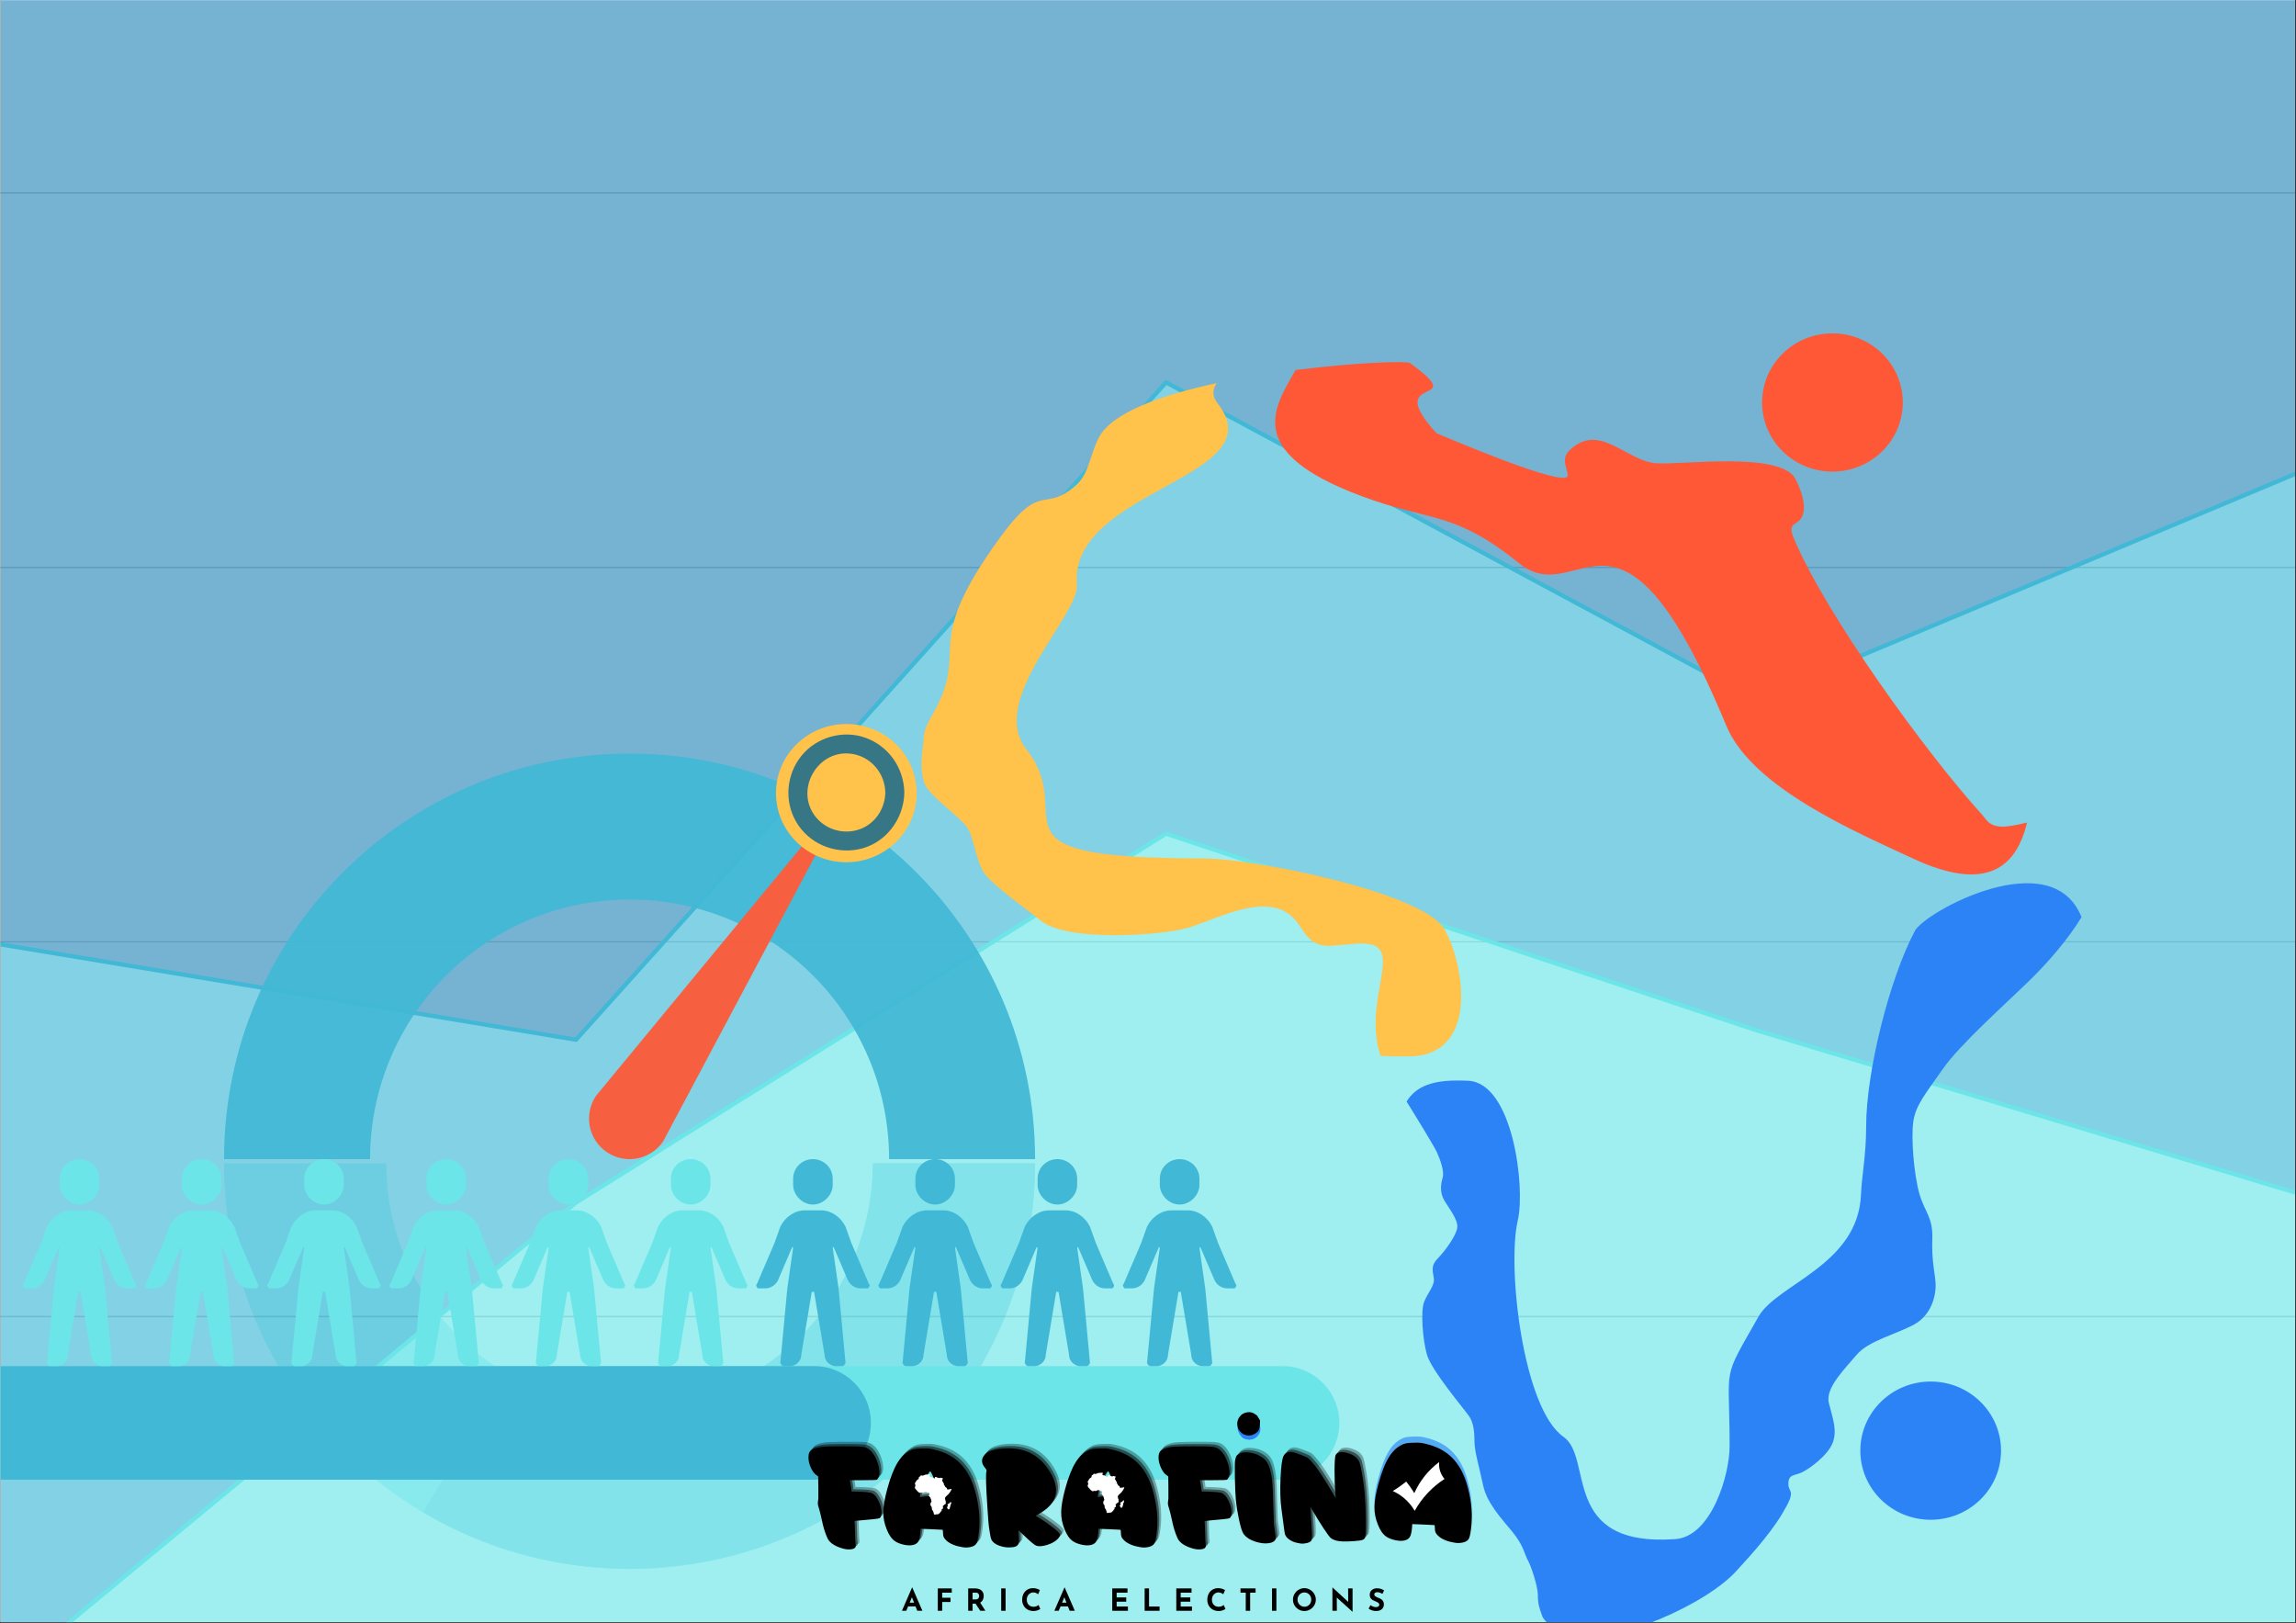 <svg xmlns="http://www.w3.org/2000/svg" xmlns:xlink="http://www.w3.org/1999/xlink" width="2245" zoomAndPan="magnify" viewBox="0 0 1683.75 1190.25" height="1587" preserveAspectRatio="xMidYMid meet" version="1.0"><rect x="0" y="0" width="1683.75" height="1190.25" fill="#333333" stroke="none"/><defs><filter x="0%" y="0%" width="100%" height="100%" id="62b21a2bcc"><feColorMatrix values="0 0 0 0 1 0 0 0 0 1 0 0 0 0 1 0 0 0 1 0" color-interpolation-filters="sRGB"/></filter><g/><clipPath id="9d8689c7b1"><path d="M 0.406 0 L 1683.094 0 L 1683.094 1189.5 L 0.406 1189.5 Z M 0.406 0 " clip-rule="nonzero"/></clipPath><clipPath id="f1ff217fcd"><path d="M 0.406 0 L 1682.668 0 L 1682.668 1189.199 L 0.406 1189.199 Z M 0.406 0 " clip-rule="nonzero"/></clipPath><mask id="2a2d59469e"><g filter="url(#62b21a2bcc)"><rect x="-168.375" width="2020.5" fill="#000000" y="-119.025" height="1428.3" fill-opacity="0.43"/></g></mask><clipPath id="b46b94ea86"><path d="M 0.309 1.016 L 595.059 1.016 L 595.059 298.391 L 0.309 298.391 Z M 0.309 1.016 " clip-rule="nonzero"/></clipPath><clipPath id="d417414242"><path d="M 595.059 1.016 C 595.059 165.25 461.918 298.391 297.684 298.391 C 133.445 298.391 0.309 165.25 0.309 1.016 L 119.258 1.016 C 119.258 99.555 199.141 179.438 297.684 179.438 C 396.223 179.438 476.109 99.555 476.109 1.016 Z M 595.059 1.016 " clip-rule="nonzero"/></clipPath><clipPath id="678cb034c4"><path d="M 146 1.016 L 595.059 1.016 L 595.059 298.555 L 146 298.555 Z M 146 1.016 " clip-rule="nonzero"/></clipPath><clipPath id="5685738db5"><path d="M 595.059 1.016 C 595.059 107.812 537.789 206.41 445.02 259.324 C 352.25 312.238 238.23 311.344 146.305 256.977 L 206.855 154.594 C 262.012 187.211 330.422 187.75 386.086 156 C 441.746 124.25 476.109 65.094 476.109 1.016 Z M 595.059 1.016 " clip-rule="nonzero"/></clipPath><clipPath id="444203ff7b"><rect x="0" width="596" y="0" height="299"/></clipPath><clipPath id="1526802e0d"><path d="M 0.406 964 L 1683.094 964 L 1683.094 966 L 0.406 966 Z M 0.406 964 " clip-rule="nonzero"/></clipPath><clipPath id="8e37c6aa04"><path d="M 0.406 689 L 1683.094 689 L 1683.094 691 L 0.406 691 Z M 0.406 689 " clip-rule="nonzero"/></clipPath><clipPath id="89b011ca59"><path d="M 0.406 415 L 1683.094 415 L 1683.094 417 L 0.406 417 Z M 0.406 415 " clip-rule="nonzero"/></clipPath><clipPath id="26663e3af9"><path d="M 0.406 140 L 1683.094 140 L 1683.094 142 L 0.406 142 Z M 0.406 140 " clip-rule="nonzero"/></clipPath><clipPath id="6fda18cb29"><path d="M 0.406 0 L 1683.094 0 L 1683.094 763 L 0.406 763 Z M 0.406 0 " clip-rule="nonzero"/></clipPath><mask id="15551cc69f"><g filter="url(#62b21a2bcc)"><rect x="-168.375" width="2020.5" fill="#000000" y="-119.025" height="1428.3" fill-opacity="0.65"/></g></mask><clipPath id="e3fc0eb037"><path d="M 0.406 0 L 1683.094 0 L 1683.094 762 L 0.406 762 Z M 0.406 0 " clip-rule="nonzero"/></clipPath><clipPath id="140e546ce4"><rect x="0" width="1684" y="0" height="763"/></clipPath><clipPath id="68c41de4b9"><path d="M 0.406 279 L 1683.094 279 L 1683.094 1189.5 L 0.406 1189.5 Z M 0.406 279 " clip-rule="nonzero"/></clipPath><mask id="5be61c3dbf"><g filter="url(#62b21a2bcc)"><rect x="-168.375" width="2020.5" fill="#000000" y="-119.025" height="1428.3" fill-opacity="0.65"/></g></mask><clipPath id="289088b133"><path d="M 0.406 1 L 1683.094 1 L 1683.094 910.5 L 0.406 910.5 Z M 0.406 1 " clip-rule="nonzero"/></clipPath><clipPath id="5f1858310e"><rect x="0" width="1684" y="0" height="911"/></clipPath><clipPath id="12513156dc"><path d="M 0.406 609 L 1683.094 609 L 1683.094 1189.5 L 0.406 1189.5 Z M 0.406 609 " clip-rule="nonzero"/></clipPath><mask id="254cee748e"><g filter="url(#62b21a2bcc)"><rect x="-168.375" width="2020.5" fill="#000000" y="-119.025" height="1428.3" fill-opacity="0.65"/></g></mask><clipPath id="75b0586343"><path d="M 0.406 1 L 1683.094 1 L 1683.094 580.5 L 0.406 580.5 Z M 0.406 1 " clip-rule="nonzero"/></clipPath><clipPath id="a2b5bf487d"><rect x="0" width="1684" y="0" height="581"/></clipPath><clipPath id="430d253516"><path d="M 0.406 278 L 1683.094 278 L 1683.094 764 L 0.406 764 Z M 0.406 278 " clip-rule="nonzero"/></clipPath><clipPath id="131fa38e6c"><path d="M 0.406 609 L 1683.094 609 L 1683.094 1189.5 L 0.406 1189.5 Z M 0.406 609 " clip-rule="nonzero"/></clipPath><mask id="162de16c65"><g filter="url(#62b21a2bcc)"><rect x="-168.375" width="2020.5" fill="#000000" y="-119.025" height="1428.3" fill-opacity="0.93"/></g></mask><clipPath id="e0d9915524"><path d="M 0.316 0.562 L 595.066 0.562 L 595.066 297.938 L 0.316 297.938 Z M 0.316 0.562 " clip-rule="nonzero"/></clipPath><clipPath id="b99b7cdad3"><path d="M 0.316 297.938 C 0.316 133.699 133.457 0.562 297.691 0.562 C 461.93 0.562 595.066 133.699 595.066 297.938 L 488.012 297.938 C 488.012 192.824 402.805 107.617 297.691 107.617 C 192.582 107.617 107.371 192.824 107.371 297.938 Z M 0.316 297.938 " clip-rule="nonzero"/></clipPath><clipPath id="409a91ccd1"><path d="M 267.488 65.613 L 435.926 65.613 L 435.926 298 L 267.488 298 Z M 267.488 65.613 " clip-rule="nonzero"/></clipPath><clipPath id="5c79e24c36"><path d="M 322.41 284.734 C 313.277 298.383 294.809 302.047 281.16 292.918 C 267.508 283.785 263.844 265.316 272.977 251.664 L 424.215 68.359 C 425.398 66.594 427.43 65.59 429.551 65.73 C 431.672 65.871 433.555 67.133 434.496 69.039 C 435.434 70.945 435.285 73.207 434.102 74.973 Z M 322.41 284.734 " clip-rule="nonzero"/></clipPath><clipPath id="658bed01c8"><rect x="0" width="596" y="0" height="299"/></clipPath><clipPath id="c4ce6de035"><path d="M 569.047 280 L 1072 280 L 1072 775 L 569.047 775 Z M 569.047 280 " clip-rule="nonzero"/></clipPath><clipPath id="ccb0ea6b93"><path d="M 935 244.141 L 1487 244.141 L 1487 642 L 935 642 Z M 935 244.141 " clip-rule="nonzero"/></clipPath><clipPath id="e621ca273a"><path d="M 1031 647 L 1526.457 647 L 1526.457 1189.5 L 1031 1189.5 Z M 1031 647 " clip-rule="nonzero"/></clipPath><clipPath id="930bad6ef4"><path d="M 0.406 1001.707 L 982.199 1001.707 L 982.199 1084.988 L 0.406 1084.988 Z M 0.406 1001.707 " clip-rule="nonzero"/></clipPath><clipPath id="0954dfd7cc"><path d="M -17.176 1001.707 L 940.559 1001.707 C 963.559 1001.707 982.199 1020.352 982.199 1043.348 C 982.199 1066.344 963.559 1084.988 940.559 1084.988 L -17.176 1084.988 C -40.172 1084.988 -58.816 1066.344 -58.816 1043.348 C -58.816 1020.352 -40.172 1001.707 -17.176 1001.707 Z M -17.176 1001.707 " clip-rule="nonzero"/></clipPath><clipPath id="d42e35030c"><path d="M 0.406 1001.707 L 638.664 1001.707 L 638.664 1084.988 L 0.406 1084.988 Z M 0.406 1001.707 " clip-rule="nonzero"/></clipPath><clipPath id="978cc7d585"><path d="M -17.176 1001.707 L 597.023 1001.707 C 620.023 1001.707 638.664 1020.352 638.664 1043.348 C 638.664 1066.344 620.023 1084.988 597.023 1084.988 L -17.176 1084.988 C -40.172 1084.988 -58.816 1066.344 -58.816 1043.348 C -58.816 1020.352 -40.172 1001.707 -17.176 1001.707 Z M -17.176 1001.707 " clip-rule="nonzero"/></clipPath><clipPath id="1c094c7be7"><path d="M 907.52 1039.008 L 924.406 1039.008 L 924.406 1055.895 L 907.52 1055.895 Z M 907.52 1039.008 " clip-rule="nonzero"/></clipPath><clipPath id="5c3fe92846"><path d="M 915.961 1055.793 C 907.773 1050.18 907.316 1046.539 908.227 1044.418 C 909.137 1042.293 912.02 1039.867 914.141 1039.258 C 916.418 1038.805 920.059 1039.867 921.727 1041.383 C 923.395 1043.051 924.609 1046.539 924.152 1048.816 C 923.852 1051.09 921.574 1054.125 919.453 1055.035 C 917.328 1055.945 913.688 1055.793 911.715 1054.578 C 909.742 1053.367 907.922 1050.027 907.621 1047.906 C 907.469 1046.086 907.922 1044.113 909.137 1042.75 C 910.504 1041.078 913.84 1039.258 915.961 1039.109 C 917.934 1038.957 920.211 1039.867 921.574 1041.23 C 923.09 1042.75 924.457 1046.238 924.305 1048.359 C 924.305 1050.332 922.941 1052.457 921.574 1053.668 C 920.211 1054.883 916.113 1055.793 916.113 1055.793 " clip-rule="nonzero"/></clipPath><clipPath id="b87e54a0f5"><path d="M 734.047 1076.5 L 765.387 1076.5 L 765.387 1099.094 L 734.047 1099.094 Z M 734.047 1076.5 " clip-rule="nonzero"/></clipPath><clipPath id="38c174bdf0"><path d="M 744.629 1076.531 C 761.234 1080.449 764.035 1083.434 764.781 1085.859 C 765.527 1087.91 765.34 1090.523 764.594 1092.391 C 763.66 1094.254 762.168 1096.492 760.301 1097.426 C 757.879 1098.547 753.211 1099.105 750.602 1097.984 C 748.176 1096.68 745.375 1092.949 744.816 1090.336 C 744.445 1087.539 745.938 1083.059 747.988 1081.195 C 750.043 1079.141 754.332 1078.023 757.129 1078.582 C 759.93 1079.141 763.473 1082.129 764.594 1084.738 C 765.527 1087.352 764.965 1092.016 763.473 1094.254 C 761.797 1096.68 758.25 1098.359 754.891 1098.918 C 750.973 1099.48 744.816 1098.547 741.273 1096.68 C 738.289 1095.188 735.301 1092.762 734.371 1089.965 C 733.621 1087.352 734.371 1082.875 736.047 1080.637 C 737.727 1078.395 744.629 1076.531 744.629 1076.531 " clip-rule="nonzero"/></clipPath><clipPath id="27aeab7268"><path d="M 670.812 1080.977 L 697.773 1080.977 L 697.773 1110.676 L 670.812 1110.676 Z M 670.812 1080.977 " clip-rule="nonzero"/></clipPath><clipPath id="dcbe1aefe3"><path d="M 797.535 1079.762 L 824.496 1079.762 L 824.496 1109.461 L 797.535 1109.461 Z M 797.535 1079.762 " clip-rule="nonzero"/></clipPath><clipPath id="fc0a4cc189"><path d="M 1014.652 1062.012 L 1065.945 1062.012 L 1065.945 1113.309 L 1014.652 1113.309 Z M 1014.652 1062.012 " clip-rule="nonzero"/></clipPath><clipPath id="248b613f1d"><path d="M 907.246 1035.363 L 924.051 1035.363 L 924.051 1052.668 L 907.246 1052.668 Z M 907.246 1035.363 " clip-rule="nonzero"/></clipPath><clipPath id="12d6309a42"><path d="M 924.043 1041.543 C 924.043 1046.898 923.402 1048.293 922.652 1049.363 C 921.793 1050.328 920.617 1051.293 919.332 1051.828 C 918.152 1052.363 916.652 1052.684 915.367 1052.578 C 913.973 1052.469 912.582 1052.043 911.402 1051.398 C 910.332 1050.648 909.258 1049.578 908.508 1048.508 C 907.867 1047.328 907.438 1045.934 907.332 1044.543 C 907.223 1043.258 907.547 1041.758 908.082 1040.473 C 908.617 1039.293 909.582 1038.113 910.547 1037.258 C 911.617 1036.508 913.008 1035.863 914.297 1035.648 C 915.582 1035.328 917.188 1035.434 918.367 1035.863 C 919.652 1036.293 921.902 1038.008 921.902 1038.008 " clip-rule="nonzero"/></clipPath><clipPath id="39da04b52c"><path d="M 16.223 849.938 L 548.605 849.938 L 548.605 1002 L 16.223 1002 Z M 16.223 849.938 " clip-rule="nonzero"/></clipPath><clipPath id="cb0265524d"><path d="M 58.316 849.938 C 50.633 849.938 43.801 855.914 43.801 864.449 L 43.801 868.719 C 43.801 876.402 50.633 883.23 58.316 883.23 C 66 883.23 72.828 876.402 72.828 868.719 L 72.828 864.449 C 72.828 855.914 66 849.938 58.316 849.938 Z M 43.801 914.816 C 43.801 914.816 42.949 913.965 42.949 914.816 L 32.703 938.723 C 30.996 942.137 27.582 944.699 23.312 944.699 L 19.043 944.699 C 18.191 944.699 17.336 944.699 17.336 943.844 C 16.484 942.992 16.484 942.137 17.336 941.281 L 30.145 911.402 L 34.41 899.453 C 37.824 892.621 44.656 887.5 52.34 887.5 L 64.293 887.5 C 71.973 887.5 78.805 892.621 82.219 899.453 L 86.488 911.402 L 99.293 941.281 C 100.148 942.137 100.148 942.992 99.293 943.844 C 99.293 944.699 98.438 944.699 97.586 944.699 L 93.316 944.699 C 89.047 944.699 85.633 942.137 83.926 938.723 L 73.684 914.816 C 73.684 913.965 72.828 914.816 72.828 914.816 L 77.098 944.699 L 82.219 999.336 C 82.219 1000.188 81.363 1000.188 81.363 1001.043 C 80.512 1001.043 80.512 1001.895 79.656 1001.895 L 76.242 1001.895 C 71.121 1001.895 66.852 998.48 66.852 993.359 L 59.168 947.258 C 58.316 947.258 58.316 947.258 57.461 947.258 L 49.777 993.359 C 49.777 998.48 45.508 1001.895 40.387 1001.895 L 36.973 1001.895 C 36.117 1001.895 36.117 1001.043 35.266 1001.043 C 35.266 1000.188 34.41 1000.188 34.41 999.336 L 39.535 944.699 Z M 147.953 849.938 C 140.27 849.938 133.441 855.914 133.441 864.449 L 133.441 868.719 C 133.441 876.402 140.27 883.23 147.953 883.23 C 155.637 883.23 162.469 876.402 162.469 868.719 L 162.469 864.449 C 162.469 855.914 155.637 849.938 147.953 849.938 Z M 133.441 914.816 C 133.441 914.816 132.586 913.965 132.586 914.816 L 122.344 938.723 C 120.637 942.137 117.223 944.699 112.953 944.699 L 108.684 944.699 C 107.832 944.699 106.977 944.699 106.977 943.844 C 106.121 942.992 106.121 942.137 106.977 941.281 L 119.781 911.402 L 124.051 899.453 C 127.465 892.621 134.297 887.5 141.977 887.5 L 153.93 887.5 C 161.613 887.5 168.445 892.621 171.859 899.453 L 176.125 911.402 L 188.934 941.281 C 189.785 942.137 189.785 942.992 188.934 943.844 C 188.934 944.699 188.078 944.699 187.227 944.699 L 182.957 944.699 C 178.688 944.699 175.273 942.137 173.566 938.723 L 163.32 914.816 C 163.32 913.965 162.469 914.816 162.469 914.816 L 166.734 944.699 L 171.859 999.336 C 171.859 1000.188 171.004 1000.188 171.004 1001.043 C 170.152 1001.043 170.152 1001.895 169.297 1001.895 L 165.883 1001.895 C 160.762 1001.895 156.492 998.48 156.492 993.359 L 148.809 947.258 C 147.953 947.258 147.953 947.258 147.102 947.258 L 139.418 993.359 C 139.418 998.48 135.148 1001.895 130.027 1001.895 L 126.613 1001.895 C 125.758 1001.895 125.758 1001.043 124.906 1001.043 C 124.906 1000.188 124.051 1000.188 124.051 999.336 L 129.172 944.699 Z M 237.594 849.938 C 229.91 849.938 223.082 855.914 223.082 864.449 L 223.082 868.719 C 223.082 876.402 229.91 883.23 237.594 883.23 C 245.277 883.23 252.105 876.402 252.105 868.719 L 252.105 864.449 C 252.105 855.914 245.277 849.938 237.594 849.938 Z M 223.082 914.816 C 223.082 914.816 222.227 913.965 222.227 914.816 L 211.984 938.723 C 210.273 942.137 206.859 944.699 202.59 944.699 L 198.324 944.699 C 197.469 944.699 196.617 944.699 196.617 943.844 C 195.762 942.992 195.762 942.137 196.617 941.281 L 209.422 911.402 L 213.691 899.453 C 217.105 892.621 223.934 887.5 231.617 887.5 L 243.57 887.5 C 251.254 887.5 258.082 892.621 261.496 899.453 L 265.766 911.402 L 278.57 941.281 C 279.426 942.137 279.426 942.992 278.57 943.844 C 278.57 944.699 277.719 944.699 276.863 944.699 L 272.598 944.699 C 268.328 944.699 264.914 942.137 263.207 938.723 L 252.961 914.816 C 252.961 913.965 252.105 914.816 252.105 914.816 L 256.375 944.699 L 261.496 999.336 C 261.496 1000.188 260.645 1000.188 260.645 1001.043 C 259.789 1001.043 259.789 1001.895 258.938 1001.895 L 255.523 1001.895 C 250.398 1001.895 246.133 998.48 246.133 993.359 L 238.449 947.258 C 237.594 947.258 237.594 947.258 236.738 947.258 L 229.059 993.359 C 229.059 998.48 224.789 1001.895 219.664 1001.895 L 216.25 1001.895 C 215.398 1001.895 215.398 1001.043 214.543 1001.043 C 214.543 1000.188 213.691 1000.188 213.691 999.336 L 218.812 944.699 Z M 327.234 849.938 C 319.551 849.938 312.719 855.914 312.719 864.449 L 312.719 868.719 C 312.719 876.402 319.551 883.23 327.234 883.23 C 334.918 883.23 341.746 876.402 341.746 868.719 L 341.746 864.449 C 341.746 855.914 334.918 849.938 327.234 849.938 Z M 312.719 914.816 C 312.719 914.816 311.867 913.965 311.867 914.816 L 301.621 938.723 C 299.914 942.137 296.5 944.699 292.23 944.699 L 287.961 944.699 C 287.109 944.699 286.254 944.699 286.254 943.844 C 285.402 942.992 285.402 942.137 286.254 941.281 L 299.062 911.402 L 303.328 899.453 C 306.746 892.621 313.574 887.5 321.258 887.5 L 333.211 887.5 C 340.891 887.5 347.723 892.621 351.137 899.453 L 355.406 911.402 L 368.211 941.281 C 369.066 942.137 369.066 942.992 368.211 943.844 C 368.211 944.699 367.359 944.699 366.504 944.699 L 362.234 944.699 C 357.965 944.699 354.551 942.137 352.844 938.723 L 342.602 914.816 C 342.602 913.965 341.746 914.816 341.746 914.816 L 346.016 944.699 L 351.137 999.336 C 351.137 1000.188 350.285 1000.188 350.285 1001.043 C 349.43 1001.043 349.43 1001.895 348.574 1001.895 L 345.16 1001.895 C 340.039 1001.895 335.77 998.48 335.77 993.359 L 328.086 947.258 C 327.234 947.258 327.234 947.258 326.379 947.258 L 318.695 993.359 C 318.695 998.48 314.426 1001.895 309.305 1001.895 L 305.891 1001.895 C 305.035 1001.895 305.035 1001.043 304.184 1001.043 C 304.184 1000.188 303.328 1000.188 303.328 999.336 L 308.453 944.699 Z M 416.871 849.938 C 409.188 849.938 402.359 855.914 402.359 864.449 L 402.359 868.719 C 402.359 876.402 409.188 883.23 416.871 883.23 C 424.555 883.23 431.387 876.402 431.387 868.719 L 431.387 864.449 C 431.387 855.914 424.555 849.938 416.871 849.938 Z M 402.359 914.816 C 402.359 914.816 401.504 913.965 401.504 914.816 L 391.262 938.723 C 389.555 942.137 386.141 944.699 381.871 944.699 L 377.602 944.699 C 376.75 944.699 375.895 944.699 375.895 943.844 C 375.039 942.992 375.039 942.137 375.895 941.281 L 388.699 911.402 L 392.969 899.453 C 396.383 892.621 403.215 887.5 410.898 887.5 L 422.848 887.5 C 430.531 887.5 437.363 892.621 440.777 899.453 L 445.047 911.402 L 457.852 941.281 C 458.703 942.137 458.703 942.992 457.852 943.844 C 457.852 944.699 456.996 944.699 456.145 944.699 L 451.875 944.699 C 447.605 944.699 444.191 942.137 442.484 938.723 L 432.238 914.816 C 432.238 913.965 431.387 914.816 431.387 914.816 L 435.652 944.699 L 440.777 999.336 C 440.777 1000.188 439.922 1000.188 439.922 1001.043 C 439.07 1001.043 439.07 1001.895 438.215 1001.895 L 434.801 1001.895 C 429.68 1001.895 425.41 998.48 425.41 993.359 L 417.727 947.258 C 416.871 947.258 416.871 947.258 416.02 947.258 L 408.336 993.359 C 408.336 998.48 404.066 1001.895 398.945 1001.895 L 395.531 1001.895 C 394.676 1001.895 394.676 1001.043 393.824 1001.043 C 393.824 1000.188 392.969 1000.188 392.969 999.336 L 398.09 944.699 Z M 506.512 849.938 C 498.828 849.938 492 855.914 492 864.449 L 492 868.719 C 492 876.402 498.828 883.23 506.512 883.23 C 514.195 883.23 521.023 876.402 521.023 868.719 L 521.023 864.449 C 521.023 855.914 514.195 849.938 506.512 849.938 Z M 492 914.816 C 492 914.816 491.145 913.965 491.145 914.816 L 480.902 938.723 C 479.191 942.137 475.777 944.699 471.512 944.699 L 467.242 944.699 C 466.387 944.699 465.535 944.699 465.535 943.844 C 464.68 942.992 464.68 942.137 465.535 941.281 L 478.34 911.402 L 482.609 899.453 C 486.023 892.621 492.852 887.5 500.535 887.5 L 512.488 887.5 C 520.172 887.5 527 892.621 530.414 899.453 L 534.684 911.402 L 547.488 941.281 C 548.344 942.137 548.344 942.992 547.488 943.844 C 547.488 944.699 546.637 944.699 545.781 944.699 L 541.516 944.699 C 537.246 944.699 533.832 942.137 532.125 938.723 L 521.879 914.816 C 521.879 913.965 521.023 914.816 521.023 914.816 L 525.293 944.699 L 530.414 999.336 C 530.414 1000.188 529.562 1000.188 529.562 1001.043 C 528.707 1001.043 528.707 1001.895 527.855 1001.895 L 524.441 1001.895 C 519.316 1001.895 515.051 998.48 515.051 993.359 L 507.367 947.258 C 506.512 947.258 506.512 947.258 505.66 947.258 L 497.977 993.359 C 497.977 998.48 493.707 1001.895 488.586 1001.895 L 485.168 1001.895 C 484.316 1001.895 484.316 1001.043 483.461 1001.043 C 483.461 1000.188 482.609 1000.188 482.609 999.336 L 487.73 944.699 Z M 492 914.816 " clip-rule="nonzero"/></clipPath><clipPath id="6b8dfeef8c"><path d="M 554.531 849.938 L 906.688 849.938 L 906.688 1002 L 554.531 1002 Z M 554.531 849.938 " clip-rule="nonzero"/></clipPath><clipPath id="5ad44522aa"><path d="M 596.152 849.938 C 588.469 849.938 581.637 855.914 581.637 864.449 L 581.637 868.719 C 581.637 876.402 588.469 883.23 596.152 883.23 C 603.836 883.23 610.664 876.402 610.664 868.719 L 610.664 864.449 C 610.664 855.914 603.836 849.938 596.152 849.938 Z M 581.637 914.816 C 581.637 914.816 580.785 913.965 580.785 914.816 L 570.539 938.723 C 568.832 942.137 565.418 944.699 561.148 944.699 L 556.879 944.699 C 556.027 944.699 555.172 944.699 555.172 943.844 C 554.32 942.992 554.32 942.137 555.172 941.281 L 567.98 911.402 L 572.246 899.453 C 575.664 892.621 582.492 887.5 590.176 887.5 L 602.129 887.5 C 609.812 887.5 616.641 892.621 620.055 899.453 L 624.324 911.402 L 637.129 941.281 C 637.984 942.137 637.984 942.992 637.129 943.844 C 637.129 944.699 636.277 944.699 635.422 944.699 L 631.152 944.699 C 626.887 944.699 623.469 942.137 621.762 938.723 L 611.52 914.816 C 611.52 913.965 610.664 914.816 610.664 914.816 L 614.934 944.699 L 620.055 999.336 C 620.055 1000.188 619.203 1000.188 619.203 1001.043 C 618.348 1001.043 618.348 1001.895 617.492 1001.895 L 614.078 1001.895 C 608.957 1001.895 604.688 998.48 604.688 993.359 L 597.004 947.258 C 596.152 947.258 596.152 947.258 595.297 947.258 L 587.613 993.359 C 587.613 998.48 583.348 1001.895 578.223 1001.895 L 574.809 1001.895 C 573.953 1001.895 573.953 1001.043 573.102 1001.043 C 573.102 1000.188 572.246 1000.188 572.246 999.336 L 577.371 944.699 Z M 685.789 849.938 C 678.105 849.938 671.277 855.914 671.277 864.449 L 671.277 868.719 C 671.277 876.402 678.105 883.23 685.789 883.23 C 693.473 883.23 700.305 876.402 700.305 868.719 L 700.305 864.449 C 700.305 855.914 693.473 849.938 685.789 849.938 Z M 671.277 914.816 C 671.277 914.816 670.426 913.965 670.426 914.816 L 660.18 938.723 C 658.473 942.137 655.059 944.699 650.789 944.699 L 646.52 944.699 C 645.668 944.699 644.812 944.699 644.812 943.844 C 643.961 942.992 643.961 942.137 644.812 941.281 L 657.617 911.402 L 661.887 899.453 C 665.301 892.621 672.133 887.5 679.816 887.5 L 691.766 887.5 C 699.449 887.5 706.281 892.621 709.695 899.453 L 713.965 911.402 L 726.77 941.281 C 727.621 942.137 727.621 942.992 726.77 943.844 C 726.77 944.699 725.914 944.699 725.062 944.699 L 720.793 944.699 C 716.523 944.699 713.109 942.137 711.402 938.723 L 701.156 914.816 C 701.156 913.965 700.305 914.816 700.305 914.816 L 704.574 944.699 L 709.695 999.336 C 709.695 1000.188 708.84 1000.188 708.84 1001.043 C 707.988 1001.043 707.988 1001.895 707.133 1001.895 L 703.719 1001.895 C 698.598 1001.895 694.328 998.48 694.328 993.359 L 686.645 947.258 C 685.789 947.258 685.789 947.258 684.938 947.258 L 677.254 993.359 C 677.254 998.48 672.984 1001.895 667.863 1001.895 L 664.449 1001.895 C 663.594 1001.895 663.594 1001.043 662.742 1001.043 C 662.742 1000.188 661.887 1000.188 661.887 999.336 L 667.008 944.699 Z M 775.43 849.938 C 767.746 849.938 760.918 855.914 760.918 864.449 L 760.918 868.719 C 760.918 876.402 767.746 883.23 775.43 883.23 C 783.113 883.23 789.941 876.402 789.941 868.719 L 789.941 864.449 C 789.941 855.914 783.113 849.938 775.43 849.938 Z M 760.918 914.816 C 760.918 914.816 760.062 913.965 760.062 914.816 L 749.82 938.723 C 748.113 942.137 744.695 944.699 740.43 944.699 L 736.16 944.699 C 735.305 944.699 734.453 944.699 734.453 943.844 C 733.598 942.992 733.598 942.137 734.453 941.281 L 747.258 911.402 L 751.527 899.453 C 754.941 892.621 761.77 887.5 769.453 887.5 L 781.406 887.5 C 789.09 887.5 795.918 892.621 799.332 899.453 L 803.602 911.402 L 816.406 941.281 C 817.262 942.137 817.262 942.992 816.406 943.844 C 816.406 944.699 815.555 944.699 814.699 944.699 L 810.434 944.699 C 806.164 944.699 802.75 942.137 801.043 938.723 L 790.797 914.816 C 790.797 913.965 789.941 914.816 789.941 914.816 L 794.211 944.699 L 799.332 999.336 C 799.332 1000.188 798.48 1000.188 798.48 1001.043 C 797.625 1001.043 797.625 1001.895 796.773 1001.895 L 793.359 1001.895 C 788.234 1001.895 783.969 998.48 783.969 993.359 L 776.285 947.258 C 775.43 947.258 775.43 947.258 774.578 947.258 L 766.895 993.359 C 766.895 998.48 762.625 1001.895 757.504 1001.895 L 754.086 1001.895 C 753.234 1001.895 753.234 1001.043 752.379 1001.043 C 752.379 1000.188 751.527 1000.188 751.527 999.336 L 756.648 944.699 Z M 865.07 849.938 C 857.387 849.938 850.555 855.914 850.555 864.449 L 850.555 868.719 C 850.555 876.402 857.387 883.23 865.07 883.23 C 872.754 883.23 879.582 876.402 879.582 868.719 L 879.582 864.449 C 879.582 855.914 872.754 849.938 865.07 849.938 Z M 850.555 914.816 C 850.555 914.816 849.703 913.965 849.703 914.816 L 839.457 938.723 C 837.75 942.137 834.336 944.699 830.066 944.699 L 825.801 944.699 C 824.945 944.699 824.09 944.699 824.09 943.844 C 823.238 942.992 823.238 942.137 824.09 941.281 L 836.898 911.402 L 841.164 899.453 C 844.582 892.621 851.41 887.5 859.094 887.5 L 871.047 887.5 C 878.73 887.5 885.559 892.621 888.973 899.453 L 893.242 911.402 L 906.047 941.281 C 906.902 942.137 906.902 942.992 906.047 943.844 C 906.047 944.699 905.195 944.699 904.34 944.699 L 900.07 944.699 C 895.805 944.699 892.387 942.137 890.68 938.723 L 880.438 914.816 C 880.438 913.965 879.582 914.816 879.582 914.816 L 883.852 944.699 L 888.973 999.336 C 888.973 1000.188 888.121 1000.188 888.121 1001.043 C 887.266 1001.043 887.266 1001.895 886.414 1001.895 L 882.996 1001.895 C 877.875 1001.895 873.605 998.48 873.605 993.359 L 865.922 947.258 C 865.07 947.258 865.07 947.258 864.215 947.258 L 856.531 993.359 C 856.531 998.48 852.266 1001.895 847.141 1001.895 L 843.727 1001.895 C 842.875 1001.895 842.875 1001.043 842.02 1001.043 C 842.02 1000.188 841.164 1000.188 841.164 999.336 L 846.289 944.699 Z M 850.555 914.816 " clip-rule="nonzero"/></clipPath><clipPath id="6cfa6041a8"><path d="M 578 538 L 663.371 538 L 663.371 624 L 578 624 Z M 578 538 " clip-rule="nonzero"/></clipPath></defs><g clip-path="url(#9d8689c7b1)"><path fill="#ffffff" d="M 0.406 0 L 1683.094 0 L 1683.094 1189.5 L 0.406 1189.5 Z M 0.406 0 " fill-opacity="1" fill-rule="nonzero"/></g><g clip-path="url(#f1ff217fcd)"><path fill="#ffffff" d="M 0.406 0 L 1682.668 0 L 1682.668 1189.199 L 0.406 1189.199 Z M 0.406 0 " fill-opacity="1" fill-rule="nonzero"/></g><g mask="url(#2a2d59469e)"><g transform="matrix(1, 0, 0, 1, 164, 852)"><g clip-path="url(#444203ff7b)"><g clip-path="url(#b46b94ea86)"><g clip-path="url(#d417414242)"><path fill="#6ce5e8" d="M 595.059 298.391 L 0.309 298.391 L 0.309 1.016 L 595.059 1.016 Z M 595.059 298.391 " fill-opacity="1" fill-rule="nonzero"/></g></g><g clip-path="url(#678cb034c4)"><g clip-path="url(#5685738db5)"><path fill="#41b8d5" d="M 595.059 298.391 L 0.309 298.391 L 0.309 1.016 L 595.059 1.016 Z M 595.059 298.391 " fill-opacity="1" fill-rule="nonzero"/></g></g></g></g></g><g clip-path="url(#1526802e0d)"><path stroke-linecap="butt" transform="matrix(1.037, 0, 0, 1.037, -226.571, -133.273)" fill="none" stroke-linejoin="miter" d="M 0 1059.446 L 2086.148 1059.446 " stroke="#000000" stroke-width="1" stroke-opacity="0.251" stroke-miterlimit="4"/></g><g clip-path="url(#8e37c6aa04)"><path stroke-linecap="butt" transform="matrix(1.037, 0, 0, 1.037, -226.571, -133.273)" fill="none" stroke-linejoin="miter" d="M 0 794.587 L 2086.148 794.587 " stroke="#000000" stroke-width="1" stroke-opacity="0.251" stroke-miterlimit="4"/></g><g clip-path="url(#89b011ca59)"><path stroke-linecap="butt" transform="matrix(1.037, 0, 0, 1.037, -226.571, -133.273)" fill="none" stroke-linejoin="miter" d="M 0 529.723 L 2086.148 529.723 " stroke="#000000" stroke-width="1" stroke-opacity="0.251" stroke-miterlimit="4"/></g><g clip-path="url(#26663e3af9)"><path stroke-linecap="butt" transform="matrix(1.037, 0, 0, 1.037, -226.571, -133.273)" fill="none" stroke-linejoin="miter" d="M 0 264.863 L 2086.148 264.863 " stroke="#000000" stroke-width="1" stroke-opacity="0.251" stroke-miterlimit="4"/></g><g clip-path="url(#6fda18cb29)"><g mask="url(#15551cc69f)"><g transform="matrix(1, 0, 0, 1, 0, 0)"><g clip-path="url(#140e546ce4)"><g clip-path="url(#e3fc0eb037)"><path fill="#2d8bba" d="M -10.34 -133.273 L 1719.523 -133.273 L 1719.523 331.664 L 1287.059 512.688 L 854.59 280.18 L 422.125 761.945 L -10.34 690.328 Z M -10.34 -133.273 " fill-opacity="1" fill-rule="nonzero"/></g></g></g></g></g><g clip-path="url(#68c41de4b9)"><g mask="url(#5be61c3dbf)"><g transform="matrix(1, 0, 0, 1, 0, 279)"><g clip-path="url(#5f1858310e)"><g clip-path="url(#289088b133)"><path fill="#41b8d5" d="M -10.34 411.328 L 422.125 482.945 L 854.59 1.18 L 1287.059 233.688 L 1719.523 52.664 L 1719.523 606.156 L 1287.059 475.922 L 854.59 331.945 L 422.125 602.309 L -10.34 960.395 Z M -10.34 411.328 " fill-opacity="1" fill-rule="nonzero"/></g></g></g></g></g><g clip-path="url(#12513156dc)"><g mask="url(#254cee748e)"><g transform="matrix(1, 0, 0, 1, 0, 609)"><g clip-path="url(#a2b5bf487d)"><g clip-path="url(#75b0586343)"><path fill="#6ce5e8" d="M -10.34 630.395 L 422.125 272.309 L 854.59 1.945 L 1287.059 145.922 L 1719.523 276.156 L 1719.523 630.395 Z M -10.34 630.395 " fill-opacity="1" fill-rule="nonzero"/></g></g></g></g></g><g clip-path="url(#430d253516)"><path stroke-linecap="round" transform="matrix(1.037, 0, 0, 1.037, -226.571, -133.273)" fill="none" stroke-linejoin="round" d="M 208.613 794.587 L 625.843 863.681 L 1043.073 398.887 L 1460.306 623.204 L 1877.536 448.558 " stroke="#41b8d5" stroke-width="3" stroke-opacity="1" stroke-miterlimit="4"/></g><g clip-path="url(#131fa38e6c)"><path stroke-linecap="round" transform="matrix(1.037, 0, 0, 1.037, -226.571, -133.273)" fill="none" stroke-linejoin="round" d="M 208.613 1324.31 L 625.843 978.839 L 1043.073 718 L 1460.306 856.905 L 1877.536 982.551 " stroke="#6ce5e8" stroke-width="3" stroke-opacity="1" stroke-miterlimit="4"/></g><g mask="url(#162de16c65)"><g transform="matrix(1, 0, 0, 1, 164, 552)"><g clip-path="url(#658bed01c8)"><g clip-path="url(#e0d9915524)"><g clip-path="url(#b99b7cdad3)"><path fill="#41b8d5" d="M 0.316 0.562 L 595.066 0.562 L 595.066 297.938 L 0.316 297.938 Z M 0.316 0.562 " fill-opacity="1" fill-rule="nonzero"/></g></g><g clip-path="url(#409a91ccd1)"><g clip-path="url(#5c79e24c36)"><path fill="#fe5836" d="M 0.316 0.562 L 595.066 0.562 L 595.066 297.938 L 0.316 297.938 Z M 0.316 0.562 " fill-opacity="1" fill-rule="nonzero"/></g></g></g></g></g><g clip-path="url(#c4ce6de035)"><path fill="#ffc24b" d="M 892.801 295.605 C 888.684 290.422 889.184 285.441 892.242 280.926 C 851.457 289.66 815.352 302.582 805.852 320.805 C 799.438 333.102 798.52 347.492 789.367 355.59 C 765.223 376.934 764.375 351.793 733.953 393.371 C 672.641 477.176 713.449 473.793 682.816 525.766 C 676.098 537.16 677.629 541.957 677.02 545.859 C 676.402 549.758 673.961 565.047 678.234 574.945 C 682.512 584.844 705.863 599.98 710.137 608.082 C 714.41 616.18 715.637 629.973 721.133 639.27 C 726.625 648.566 757 669.703 762.496 674.5 C 781.648 691.227 852.512 685.848 871.254 680.277 C 895.137 673.184 933.809 650.395 952.465 677.879 C 957.348 685.074 961.93 694.371 975.973 693.469 C 990.016 692.57 994.598 691.371 1001.918 691.973 C 1030.164 694.281 998.766 733.035 1012.406 774.207 C 1018.66 774.641 1025.238 774.527 1031.594 774.617 C 1084.984 775.367 1074.277 708.5 1059.473 681.672 C 1044.363 654.305 918.484 629.48 883.629 629.48 C 714.359 629.48 792.656 599.98 752.543 549.215 C 724.211 513.359 791.609 450.652 789.699 428.957 C 783.516 358.566 936.43 350.57 892.801 295.605 Z M 620.641 530.898 C 649.133 530.898 672.234 553.586 672.234 581.574 C 672.234 609.562 649.133 632.254 620.641 632.254 C 592.148 632.254 569.047 609.562 569.047 581.574 C 569.047 553.586 592.148 530.898 620.641 530.898 " fill-opacity="1" fill-rule="evenodd"/></g><g clip-path="url(#ccb0ea6b93)"><path fill="#fe5836" d="M 1113.918 412.938 C 1159.008 449.535 1187.215 342.086 1265.969 532.129 C 1284.879 577.77 1361.535 610.238 1402.738 629.461 C 1456.598 654.594 1478.578 636.234 1486.508 603.141 C 1479.207 604.898 1472.152 606.289 1467.945 606.125 C 1458.402 605.754 1456.531 600.691 1454.016 597.918 C 1412 551.66 1338.703 450.34 1315.375 394.492 C 1310.488 382.797 1317.816 385.496 1321.176 379.5 C 1324.531 373.504 1322.852 363.301 1316.746 351.309 C 1306.168 330.527 1232.109 341.238 1214.055 339.648 C 1192.145 337.727 1172.301 308.742 1150.48 330.73 C 1144.527 336.727 1149.793 344.219 1149.641 348.723 C 1149.289 358.977 1053.391 317.605 1053.355 317.574 C 1012.34 272.543 1080.215 299.738 1034.047 266.223 C 1031.738 264.547 994.223 265.75 950.094 271.312 C 934.254 299.375 909.371 333.336 1007.5 367.016 C 1050.18 381.656 1069.152 376.602 1113.918 412.938 Z M 1343.801 244.445 C 1372.297 244.445 1395.391 267.133 1395.391 295.121 C 1395.391 323.109 1372.297 345.797 1343.801 345.797 C 1315.305 345.797 1292.207 323.109 1292.207 295.121 C 1292.207 267.133 1315.305 244.445 1343.801 244.445 " fill-opacity="1" fill-rule="evenodd"/></g><g clip-path="url(#e621ca273a)"><path fill="#2c83f5" d="M 1068.699 899.863 C 1068.246 905.555 1060.078 916.875 1054.277 922.871 C 1048.48 928.867 1051.223 932.922 1051.531 938.016 C 1051.832 943.117 1046.949 948.062 1044.352 954.66 C 1041.762 961.258 1043.211 981.723 1046.414 993.27 C 1049.621 1004.812 1074.27 1033.828 1077.477 1038.625 C 1080.684 1043.422 1081.293 1050.168 1081.293 1057.215 C 1081.293 1064.266 1084.883 1076.031 1087.625 1089.078 C 1090.379 1102.121 1100.676 1112.992 1109.074 1123.188 C 1117.469 1133.383 1118.152 1140.207 1120.449 1144.105 C 1122.734 1148 1127.773 1163.145 1127.773 1169.59 C 1127.773 1176.039 1128.766 1178.812 1130.902 1184.809 C 1133.039 1190.809 1147.086 1199.656 1153.645 1200.703 C 1184.266 1205.602 1252.227 1176.461 1274.352 1150.812 C 1278.164 1146.387 1296.293 1127.832 1307.129 1109.691 C 1317.969 1091.551 1311.48 1095.223 1311.48 1088.027 C 1311.48 1080.828 1316.059 1082.18 1321.406 1079.629 C 1326.746 1077.082 1340.254 1067.41 1343.914 1058.113 C 1347.578 1048.82 1343.914 1039.824 1341.172 1028.727 C 1338.422 1017.629 1353.074 1003.535 1361.625 993.34 C 1370.176 983.145 1390.625 978.348 1403.754 971.152 C 1416.887 963.953 1419.785 949.113 1419.477 941.613 C 1419.172 934.117 1416.426 924.82 1417.035 908.625 C 1417.645 892.434 1411.539 889.133 1407.57 875.34 C 1403.602 861.547 1401.312 834.105 1403.145 822.113 C 1404.977 810.117 1412.305 801.719 1424.82 783.727 C 1437.336 765.734 1471.684 735.297 1489.387 717.906 C 1502.242 705.285 1516.617 688.633 1526.457 672.543 C 1504.781 617.633 1411.668 668.598 1404.254 682.566 C 1385.562 717.789 1368.527 786.047 1368.527 825.891 C 1368.527 847.531 1365.293 861.926 1364.758 875.684 C 1362.746 927.707 1303.238 941.375 1289.574 965.441 C 1262.043 1013.918 1268.395 998.797 1268.395 1060.578 C 1268.395 1081.223 1255.227 1126.699 1228.512 1128.57 C 1143.902 1134.492 1168.832 1069.066 1146.594 1053.582 C 1116.738 1032.797 1105.098 928.859 1112.992 895.184 C 1118.828 870.301 1109.332 794.312 1076.988 792.512 C 1050.145 791.008 1038.371 796.812 1031.5 807.688 C 1040.168 821.598 1051.859 840.816 1053.664 844.754 C 1056.414 850.758 1059.312 859.152 1057.941 863.648 C 1056.566 868.148 1055.727 874.52 1059.234 880.367 C 1062.75 886.215 1069.16 894.16 1068.699 899.863 Z M 1415.852 1013.02 C 1444.34 1013.02 1467.441 1035.711 1467.441 1063.699 C 1467.441 1091.688 1444.34 1114.375 1415.852 1114.375 C 1387.355 1114.375 1364.254 1091.688 1364.254 1063.699 C 1364.254 1035.711 1387.355 1013.02 1415.852 1013.02 " fill-opacity="1" fill-rule="evenodd"/></g><g clip-path="url(#930bad6ef4)"><g clip-path="url(#0954dfd7cc)"><path fill="#6ce5e8" d="M -58.816 1001.707 L 982.199 1001.707 L 982.199 1084.988 L -58.816 1084.988 Z M -58.816 1001.707 " fill-opacity="1" fill-rule="nonzero"/></g></g><g clip-path="url(#d42e35030c)"><g clip-path="url(#978cc7d585)"><path fill="#41b8d5" d="M -58.816 1001.707 L 982.199 1001.707 L 982.199 1084.988 L -58.816 1084.988 Z M -58.816 1001.707 " fill-opacity="1" fill-rule="nonzero"/></g></g><g fill="#000000" fill-opacity="1"><g transform="translate(661.169, 1181.114)"><g><path d="M 10.234 -3.203 L 4.797 -3.203 L 3.453 0 L 0.266 0 L 7.672 -17.062 L 7.844 -17.062 L 15.25 0 L 11.5 0 Z M 9.156 -5.938 L 7.578 -9.922 L 5.938 -5.938 Z M 9.156 -5.938 "/></g></g></g><g fill="#000000" fill-opacity="1"><g transform="translate(685.599, 1181.114)"><g><path d="M 12.375 -16.406 L 12.375 -13.281 L 5.344 -13.281 L 5.344 -9.562 L 11.438 -9.562 L 11.438 -6.438 L 5.344 -6.438 L 5.344 0 L 2.125 0 L 2.125 -16.406 Z M 12.375 -16.406 "/></g></g></g><g fill="#000000" fill-opacity="1"><g transform="translate(707.89, 1181.114)"><g><path d="M 10.969 0 L 7.516 -5.219 L 5.344 -5.219 L 5.344 0 L 2.125 0 L 2.125 -16.406 L 7.094 -16.406 C 9.125 -16.406 10.703 -15.91 11.828 -14.922 C 12.953 -13.93 13.516 -12.582 13.516 -10.875 C 13.516 -9.863 13.301 -8.914 12.875 -8.031 C 12.445 -7.156 11.797 -6.461 10.922 -5.953 L 14.734 0 Z M 5.344 -8.344 L 7.641 -8.344 C 8.523 -8.344 9.164 -8.598 9.562 -9.109 C 9.969 -9.617 10.172 -10.172 10.172 -10.766 C 10.172 -11.359 10 -11.926 9.656 -12.469 C 9.312 -13.008 8.648 -13.281 7.672 -13.281 L 5.344 -13.281 Z M 5.344 -8.344 "/></g></g></g><g fill="#000000" fill-opacity="1"><g transform="translate(732.097, 1181.114)"><g><path d="M 5.344 -16.406 L 5.344 0 L 2.125 0 L 2.125 -16.406 Z M 5.344 -16.406 "/></g></g></g><g fill="#000000" fill-opacity="1"><g transform="translate(748.484, 1181.114)"><g><path d="M 14.422 -1.359 C 14.004 -1.016 13.344 -0.672 12.438 -0.328 C 11.531 0.004 10.539 0.172 9.469 0.172 C 7.758 0.172 6.273 -0.195 5.016 -0.938 C 3.754 -1.676 2.785 -2.672 2.109 -3.922 C 1.441 -5.18 1.109 -6.566 1.109 -8.078 C 1.109 -9.723 1.441 -11.191 2.109 -12.484 C 2.785 -13.773 3.723 -14.781 4.922 -15.5 C 6.129 -16.227 7.52 -16.594 9.094 -16.594 C 10.094 -16.594 11.016 -16.457 11.859 -16.188 C 12.711 -15.914 13.457 -15.582 14.094 -15.188 L 12.828 -12.125 C 11.648 -13.02 10.441 -13.469 9.203 -13.469 C 8.367 -13.469 7.586 -13.234 6.859 -12.766 C 6.141 -12.305 5.562 -11.68 5.125 -10.891 C 4.695 -10.098 4.484 -9.219 4.484 -8.25 C 4.484 -7.195 4.68 -6.27 5.078 -5.469 C 5.484 -4.676 6.055 -4.055 6.797 -3.609 C 7.547 -3.16 8.414 -2.938 9.406 -2.938 C 10.207 -2.938 10.926 -3.066 11.562 -3.328 C 12.207 -3.586 12.719 -3.898 13.094 -4.266 Z M 14.422 -1.359 "/></g></g></g><g fill="#000000" fill-opacity="1"><g transform="translate(772.937, 1181.114)"><g><path d="M 10.234 -3.203 L 4.797 -3.203 L 3.453 0 L 0.266 0 L 7.672 -17.062 L 7.844 -17.062 L 15.25 0 L 11.5 0 Z M 9.156 -5.938 L 7.578 -9.922 L 5.938 -5.938 Z M 9.156 -5.938 "/></g></g></g><g fill="#000000" fill-opacity="1"><g transform="translate(797.366, 1181.114)"><g/></g></g><g fill="#000000" fill-opacity="1"><g transform="translate(813.531, 1181.114)"><g><path d="M 13.312 -16.406 L 13.312 -13.281 L 5.344 -13.281 L 5.344 -9.781 L 12.391 -9.781 L 12.391 -6.672 L 5.344 -6.672 L 5.344 -3.125 L 13.625 -3.125 L 13.625 0 L 2.125 0 L 2.125 -16.406 Z M 13.312 -16.406 "/></g></g></g><g fill="#000000" fill-opacity="1"><g transform="translate(837.292, 1181.114)"><g><path d="M 5.344 -16.406 L 5.344 -3.125 L 13.062 -3.125 L 13.062 0 L 2.125 0 L 2.125 -16.406 Z M 5.344 -16.406 "/></g></g></g><g fill="#000000" fill-opacity="1"><g transform="translate(860.497, 1181.114)"><g><path d="M 13.312 -16.406 L 13.312 -13.281 L 5.344 -13.281 L 5.344 -9.781 L 12.391 -9.781 L 12.391 -6.672 L 5.344 -6.672 L 5.344 -3.125 L 13.625 -3.125 L 13.625 0 L 2.125 0 L 2.125 -16.406 Z M 13.312 -16.406 "/></g></g></g><g fill="#000000" fill-opacity="1"><g transform="translate(884.259, 1181.114)"><g><path d="M 14.422 -1.359 C 14.004 -1.016 13.344 -0.672 12.438 -0.328 C 11.531 0.004 10.539 0.172 9.469 0.172 C 7.758 0.172 6.273 -0.195 5.016 -0.938 C 3.754 -1.676 2.785 -2.672 2.109 -3.922 C 1.441 -5.18 1.109 -6.566 1.109 -8.078 C 1.109 -9.723 1.441 -11.191 2.109 -12.484 C 2.785 -13.773 3.723 -14.781 4.922 -15.5 C 6.129 -16.227 7.52 -16.594 9.094 -16.594 C 10.094 -16.594 11.016 -16.457 11.859 -16.188 C 12.711 -15.914 13.457 -15.582 14.094 -15.188 L 12.828 -12.125 C 11.648 -13.02 10.441 -13.469 9.203 -13.469 C 8.367 -13.469 7.586 -13.234 6.859 -12.766 C 6.141 -12.305 5.562 -11.68 5.125 -10.891 C 4.695 -10.098 4.484 -9.219 4.484 -8.25 C 4.484 -7.195 4.68 -6.27 5.078 -5.469 C 5.484 -4.676 6.055 -4.055 6.797 -3.609 C 7.547 -3.16 8.414 -2.938 9.406 -2.938 C 10.207 -2.938 10.926 -3.066 11.562 -3.328 C 12.207 -3.586 12.719 -3.898 13.094 -4.266 Z M 14.422 -1.359 "/></g></g></g><g fill="#000000" fill-opacity="1"><g transform="translate(908.711, 1181.114)"><g><path d="M 12.062 -16.406 L 12.062 -13.281 L 8.078 -13.281 L 8.078 0 L 4.844 0 L 4.844 -13.281 L 1 -13.281 L 1 -16.406 Z M 12.062 -16.406 "/></g></g></g><g fill="#000000" fill-opacity="1"><g transform="translate(930.69, 1181.114)"><g><path d="M 5.344 -16.406 L 5.344 0 L 2.125 0 L 2.125 -16.406 Z M 5.344 -16.406 "/></g></g></g><g fill="#000000" fill-opacity="1"><g transform="translate(947.077, 1181.114)"><g><path d="M 1.109 -8.188 C 1.109 -9.664 1.484 -11.051 2.234 -12.344 C 2.984 -13.645 4 -14.676 5.281 -15.438 C 6.57 -16.207 7.969 -16.594 9.469 -16.594 C 10.977 -16.594 12.375 -16.207 13.656 -15.438 C 14.938 -14.676 15.957 -13.645 16.719 -12.344 C 17.488 -11.051 17.875 -9.664 17.875 -8.188 C 17.875 -6.664 17.488 -5.266 16.719 -3.984 C 15.957 -2.711 14.938 -1.703 13.656 -0.953 C 12.375 -0.203 10.977 0.172 9.469 0.172 C 7.957 0.172 6.562 -0.203 5.281 -0.953 C 4 -1.703 2.984 -2.711 2.234 -3.984 C 1.484 -5.266 1.109 -6.664 1.109 -8.188 Z M 4.453 -8.188 C 4.453 -7.227 4.676 -6.348 5.125 -5.547 C 5.582 -4.742 6.203 -4.109 6.984 -3.641 C 7.766 -3.172 8.633 -2.938 9.594 -2.938 C 10.508 -2.938 11.348 -3.172 12.109 -3.641 C 12.867 -4.109 13.461 -4.738 13.891 -5.531 C 14.316 -6.332 14.531 -7.219 14.531 -8.188 C 14.531 -9.164 14.305 -10.055 13.859 -10.859 C 13.422 -11.66 12.816 -12.297 12.047 -12.766 C 11.285 -13.234 10.438 -13.469 9.5 -13.469 C 8.562 -13.469 7.707 -13.234 6.938 -12.766 C 6.176 -12.297 5.57 -11.66 5.125 -10.859 C 4.676 -10.055 4.453 -9.164 4.453 -8.188 Z M 4.453 -8.188 "/></g></g></g><g fill="#000000" fill-opacity="1"><g transform="translate(974.983, 1181.114)"><g><path d="M 16.906 -16.406 L 16.906 0.672 L 16.812 0.672 L 5.328 -9.703 L 5.391 0 L 2.125 0 L 2.125 -17.062 L 2.25 -17.062 L 13.719 -6.531 L 13.641 -16.406 Z M 16.906 -16.406 "/></g></g></g><g fill="#000000" fill-opacity="1"><g transform="translate(1002.91, 1181.114)"><g><path d="M 10.875 -12.438 C 9.445 -13.227 8.207 -13.625 7.156 -13.625 C 6.445 -13.625 5.895 -13.484 5.5 -13.203 C 5.102 -12.922 4.906 -12.492 4.906 -11.922 C 4.906 -11.41 5.191 -10.957 5.766 -10.562 C 6.336 -10.164 7.098 -9.789 8.047 -9.438 C 8.816 -9.156 9.477 -8.832 10.031 -8.469 C 10.582 -8.102 11.039 -7.598 11.406 -6.953 C 11.77 -6.316 11.953 -5.508 11.953 -4.531 C 11.953 -3.676 11.734 -2.891 11.297 -2.172 C 10.859 -1.453 10.211 -0.879 9.359 -0.453 C 8.516 -0.035 7.504 0.172 6.328 0.172 C 5.348 0.172 4.375 0.031 3.406 -0.25 C 2.445 -0.539 1.551 -0.984 0.719 -1.578 L 2.141 -4.109 C 2.703 -3.691 3.348 -3.348 4.078 -3.078 C 4.805 -2.805 5.461 -2.672 6.047 -2.672 C 6.723 -2.672 7.312 -2.816 7.812 -3.109 C 8.32 -3.398 8.578 -3.875 8.578 -4.531 C 8.578 -5.375 7.785 -6.109 6.203 -6.734 C 5.266 -7.109 4.484 -7.461 3.859 -7.797 C 3.234 -8.141 2.691 -8.629 2.234 -9.266 C 1.785 -9.91 1.562 -10.719 1.562 -11.688 C 1.562 -13.094 2.023 -14.227 2.953 -15.094 C 3.879 -15.957 5.117 -16.426 6.672 -16.5 C 7.891 -16.5 8.906 -16.359 9.719 -16.078 C 10.539 -15.805 11.336 -15.422 12.109 -14.922 Z M 10.875 -12.438 "/></g></g></g><g fill="#000000" fill-opacity="1"><g transform="translate(1024.83, 1181.114)"><g/></g></g><g fill="#000000" fill-opacity="0.302"><g transform="translate(595.752, 1130.72)"><g><path d="M 5.812 -52.344 C 4.25 -53.363 2.875 -55.18 1.688 -57.797 C 0.5 -60.41 -0.094 -62.906 -0.094 -65.281 C -0.094 -66.906 0.125 -68.176 0.562 -69.094 C 1.008 -70.008 1.773 -70.754 2.859 -71.328 C 3.941 -71.91 5.57 -72.406 7.75 -72.812 C 9.852 -73.289 15.625 -73.531 25.062 -73.531 C 31.031 -73.531 35.066 -73.477 37.172 -73.375 C 39.285 -73.27 40.867 -73.031 41.922 -72.656 C 42.973 -72.289 44.07 -71.598 45.219 -70.578 C 47.602 -68.398 49.457 -65.223 50.781 -61.047 C 52.102 -56.879 52.32 -53.57 51.438 -51.125 C 50.957 -49.969 50.5 -49.27 50.062 -49.031 C 49.625 -48.801 46.211 -48.688 39.828 -48.688 L 30.156 -48.688 L 30.453 -47.453 C 30.586 -46.711 30.828 -45.359 31.172 -43.391 L 31.578 -40.438 L 37.797 -40.234 C 41.93 -40.023 44.508 -39.785 45.531 -39.516 C 47.77 -38.898 49.707 -36.863 51.344 -33.406 C 52.758 -30.488 53.469 -27.738 53.469 -25.156 C 53.469 -22.781 52.961 -21.32 51.953 -20.781 C 51.336 -20.438 46.141 -19.859 36.359 -19.047 C 35.004 -18.973 34.207 -18.883 33.969 -18.781 C 33.727 -18.688 33.645 -18.438 33.719 -18.031 C 33.852 -17.488 33.973 -14.891 34.078 -10.234 C 34.18 -5.586 34.301 -2.852 34.438 -2.031 C 34.633 -1.289 34.664 -0.613 34.531 0 C 34.258 1.156 33.02 1.832 30.812 2.031 C 28.602 2.238 26.242 1.898 23.734 1.016 C 18.441 -0.742 15.113 -3.188 13.75 -6.312 C 11.988 -10.32 10.633 -14.77 9.688 -19.656 C 8.863 -23.457 8.148 -26.305 7.547 -28.203 C 7.066 -29.566 6.812 -30.617 6.781 -31.359 C 6.75 -32.109 6.867 -33.332 7.141 -35.031 C 7.141 -35.438 7.141 -38.289 7.141 -43.594 L 7.031 -51.438 Z M 5.812 -52.344 "/></g></g></g><g fill="#000000" fill-opacity="0.302"><g transform="translate(649.726, 1130.72)"><g><path d="M 9.375 -3.969 C 6.926 -5.664 4.922 -8.52 3.359 -12.531 C 1.598 -16.801 0.75 -21.078 0.812 -25.359 C 0.883 -29.641 1.836 -35.207 3.672 -42.062 C 6.047 -50.82 8.656 -57.441 11.5 -61.922 C 14.352 -66.398 17.852 -69.457 22 -71.094 C 23.488 -71.633 25.898 -71.938 29.234 -72 C 31.609 -72.07 33.27 -72.055 34.219 -71.953 C 35.164 -71.848 36.828 -71.492 39.203 -70.891 C 46.473 -69.055 52.43 -65.812 57.078 -61.156 C 61.734 -56.508 65.25 -50.316 67.625 -42.578 C 70.676 -32.391 71.863 -22.609 71.188 -13.234 C 70.707 -7.867 70.113 -4.391 69.406 -2.797 C 68.695 -1.203 67.188 -0.164 64.875 0.312 C 62.77 0.781 60.695 0.812 58.656 0.406 C 53.633 -0.406 49.801 -2 47.156 -4.375 C 46.207 -5.258 45.547 -6.07 45.172 -6.812 C 44.797 -7.562 44.609 -8.582 44.609 -9.875 C 44.609 -11.375 44.473 -12.191 44.203 -12.328 C 43.859 -12.391 41.109 -12.523 35.953 -12.734 L 28.203 -13.031 L 28 -10.078 C 27.727 -7.086 27.219 -4.961 26.469 -3.703 C 25.727 -2.453 24.441 -1.609 22.609 -1.172 C 20.773 -0.734 18.535 -0.801 15.891 -1.375 C 13.242 -1.945 11.07 -2.812 9.375 -3.969 Z M 27.906 -38.297 L 27.594 -36.359 L 29.641 -36.562 C 31.066 -36.77 33 -36.941 35.438 -37.078 C 38.082 -37.211 39.883 -37.312 40.844 -37.375 L 42.359 -37.578 L 42.062 -38.906 C 41.312 -41.625 40.07 -45.02 38.344 -49.094 C 36.613 -53.164 35.547 -55.203 35.141 -55.203 C 34.867 -55.203 34.32 -54.625 33.5 -53.469 C 32.688 -52.312 31.91 -51.02 31.172 -49.594 C 30.484 -48.301 29.816 -46.535 29.172 -44.297 C 28.523 -42.055 28.102 -40.055 27.906 -38.297 Z M 27.906 -38.297 "/></g></g></g><g fill="#000000" fill-opacity="0.302"><g transform="translate(722.133, 1130.72)"><g><path d="M 7.141 -70.172 C 10.598 -71.461 14.91 -72.109 20.078 -72.109 C 32.566 -72.109 42.238 -67.117 49.094 -57.141 C 59.008 -42.879 56.703 -31.742 42.172 -23.734 L 40.234 -22.609 L 44.719 -19.75 C 49.133 -16.906 52.801 -14.191 55.719 -11.609 C 57.07 -10.391 57.801 -9.406 57.906 -8.656 C 58.008 -7.906 57.516 -6.922 56.422 -5.703 C 54.66 -3.805 52.031 -2.312 48.531 -1.219 C 45.039 -0.133 42.344 0.031 40.438 -0.719 C 39.219 -1.188 36.234 -3.695 31.484 -8.25 L 27.609 -11.922 L 27.812 -7.641 C 28.008 -5.055 27.957 -3.289 27.656 -2.344 C 27.352 -1.395 26.66 -0.648 25.578 -0.109 C 24.691 0.305 23.312 0.547 21.438 0.609 C 19.57 0.68 17.926 0.547 16.5 0.203 C 11.883 -0.816 8.93 -2.613 7.641 -5.188 C 7.305 -5.875 6.938 -7.539 6.531 -10.188 C 6.188 -12.695 5.945 -14.258 5.812 -14.875 C 5.676 -15.414 5.301 -20.336 4.688 -29.641 C 3.676 -45.047 3.473 -53.566 4.078 -55.203 C 4.285 -55.805 3.984 -56.586 3.172 -57.547 C 0.516 -60.598 0.102 -63.516 1.938 -66.297 C 2.344 -66.836 2.695 -67.281 3 -67.625 C 3.312 -67.969 3.672 -68.289 4.078 -68.594 C 4.484 -68.895 4.926 -69.164 5.406 -69.406 C 5.883 -69.645 6.461 -69.898 7.141 -70.172 Z M 24.141 -54.391 C 21.566 -54.391 20.281 -54.219 20.281 -53.875 C 20.344 -53.812 20.477 -53.707 20.688 -53.562 C 21.562 -53.02 22.477 -49.766 23.438 -43.797 C 24.039 -40.266 24.344 -38.395 24.344 -38.188 C 24.344 -37.852 24.988 -37.988 26.281 -38.594 C 26.551 -38.727 26.957 -38.93 27.5 -39.203 C 28.52 -39.68 29.586 -40.289 30.703 -41.031 C 31.828 -41.781 32.832 -42.562 33.719 -43.375 C 34.602 -44.195 35.281 -44.984 35.75 -45.734 C 37.582 -48.441 38.43 -50.273 38.297 -51.234 C 38.234 -51.703 37.488 -52.191 36.062 -52.703 C 34.633 -53.211 32.816 -53.617 30.609 -53.922 C 28.398 -54.234 26.242 -54.391 24.141 -54.391 Z M 24.141 -54.391 "/></g></g></g><g fill="#000000" fill-opacity="0.302"><g transform="translate(780.18, 1130.72)"><g><path d="M 9.375 -3.969 C 6.926 -5.664 4.922 -8.52 3.359 -12.531 C 1.598 -16.801 0.75 -21.078 0.812 -25.359 C 0.883 -29.641 1.836 -35.207 3.672 -42.062 C 6.047 -50.82 8.656 -57.441 11.5 -61.922 C 14.352 -66.398 17.852 -69.457 22 -71.094 C 23.488 -71.633 25.898 -71.938 29.234 -72 C 31.609 -72.07 33.27 -72.055 34.219 -71.953 C 35.164 -71.848 36.828 -71.492 39.203 -70.891 C 46.473 -69.055 52.43 -65.812 57.078 -61.156 C 61.734 -56.508 65.25 -50.316 67.625 -42.578 C 70.676 -32.391 71.863 -22.609 71.188 -13.234 C 70.707 -7.867 70.113 -4.391 69.406 -2.797 C 68.695 -1.203 67.188 -0.164 64.875 0.312 C 62.77 0.781 60.695 0.812 58.656 0.406 C 53.633 -0.406 49.801 -2 47.156 -4.375 C 46.207 -5.258 45.547 -6.07 45.172 -6.812 C 44.797 -7.562 44.609 -8.582 44.609 -9.875 C 44.609 -11.375 44.473 -12.191 44.203 -12.328 C 43.859 -12.391 41.109 -12.523 35.953 -12.734 L 28.203 -13.031 L 28 -10.078 C 27.727 -7.086 27.219 -4.961 26.469 -3.703 C 25.727 -2.453 24.441 -1.609 22.609 -1.172 C 20.773 -0.734 18.535 -0.801 15.891 -1.375 C 13.242 -1.945 11.07 -2.812 9.375 -3.969 Z M 27.906 -38.297 L 27.594 -36.359 L 29.641 -36.562 C 31.066 -36.77 33 -36.941 35.438 -37.078 C 38.082 -37.211 39.883 -37.312 40.844 -37.375 L 42.359 -37.578 L 42.062 -38.906 C 41.312 -41.625 40.07 -45.02 38.344 -49.094 C 36.613 -53.164 35.547 -55.203 35.141 -55.203 C 34.867 -55.203 34.32 -54.625 33.5 -53.469 C 32.688 -52.312 31.91 -51.02 31.172 -49.594 C 30.484 -48.301 29.816 -46.535 29.172 -44.297 C 28.523 -42.055 28.102 -40.055 27.906 -38.297 Z M 27.906 -38.297 "/></g></g></g><g fill="#000000" fill-opacity="0.302"><g transform="translate(852.587, 1130.72)"><g><path d="M 5.703 -52.344 C 4.148 -53.363 2.773 -55.18 1.578 -57.797 C 0.391 -60.41 -0.203 -62.906 -0.203 -65.281 C -0.203 -67.594 0.32 -69.254 1.375 -70.266 C 2.438 -71.285 4.523 -72.133 7.641 -72.812 C 9.742 -73.289 15.516 -73.531 24.953 -73.531 C 30.93 -73.531 34.973 -73.477 37.078 -73.375 C 39.18 -73.27 40.758 -73.031 41.812 -72.656 C 42.863 -72.289 43.969 -71.598 45.125 -70.578 C 47.5 -68.398 49.348 -65.223 50.672 -61.047 C 51.992 -56.879 52.219 -53.57 51.344 -51.125 C 50.863 -49.969 50.398 -49.27 49.953 -49.031 C 49.516 -48.801 46.109 -48.688 39.734 -48.688 L 30.047 -48.688 L 30.359 -47.453 C 30.492 -46.711 30.727 -45.359 31.062 -43.391 L 31.484 -40.438 L 37.688 -40.234 C 41.832 -40.023 44.414 -39.785 45.438 -39.516 C 47.676 -38.898 49.609 -36.863 51.234 -33.406 C 52.66 -30.488 53.375 -27.738 53.375 -25.156 C 53.375 -22.781 52.863 -21.32 51.844 -20.781 C 51.227 -20.438 46.035 -19.859 36.266 -19.047 C 34.492 -18.91 33.609 -18.707 33.609 -18.438 L 33.609 -18.031 C 33.742 -17.488 33.863 -14.891 33.969 -10.234 C 34.07 -5.586 34.191 -2.852 34.328 -2.031 C 34.535 -1.289 34.57 -0.613 34.438 0 C 34.156 1.156 32.91 1.832 30.703 2.031 C 28.504 2.238 26.148 1.898 23.641 1.016 C 18.336 -0.742 15.008 -3.188 13.656 -6.312 C 11.883 -10.32 10.523 -14.77 9.578 -19.656 C 8.766 -23.457 8.051 -26.305 7.438 -28.203 C 6.969 -29.566 6.711 -30.617 6.672 -31.359 C 6.641 -32.109 6.758 -33.332 7.031 -35.031 C 7.031 -35.438 7.031 -38.289 7.031 -43.594 L 6.938 -51.438 Z M 5.703 -52.344 "/></g></g></g><g fill="#000000" fill-opacity="0.302"><g transform="translate(906.561, 1130.72)"><g><path d="M 12.531 -5.5 C 10.289 -6.789 8.711 -8.266 7.797 -9.922 C 6.879 -11.586 5.895 -14.863 4.844 -19.75 C 3.789 -24.645 3.023 -29.398 2.547 -34.016 C 2.203 -37.816 1.961 -43.16 1.828 -50.047 C 1.691 -56.941 1.727 -61.238 1.938 -62.938 C 2.207 -64.57 2.547 -65.727 2.953 -66.406 C 3.359 -67.082 4.141 -67.691 5.297 -68.234 C 6.922 -69.047 9.227 -69.281 12.219 -68.938 C 15.207 -68.602 17.82 -67.789 20.062 -66.5 C 22.164 -65.344 23.773 -64.02 24.891 -62.531 C 26.016 -61.039 26.914 -59.035 27.594 -56.516 C 28.414 -53.598 28.977 -50.547 29.281 -47.359 C 29.582 -44.172 29.801 -38.844 29.938 -31.375 C 30.207 -21.938 30.379 -16.91 30.453 -16.297 C 30.586 -15.547 30.859 -13.609 31.266 -10.484 C 31.609 -8.109 31.781 -6.664 31.781 -6.156 C 31.781 -5.645 31.578 -5.117 31.172 -4.578 C 30.422 -3.566 29.023 -2.891 26.984 -2.547 C 24.953 -2.203 22.711 -2.27 20.266 -2.75 C 17.348 -3.289 14.77 -4.207 12.531 -5.5 Z M 12.531 -5.5 "/></g></g></g><g fill="#000000" fill-opacity="0.302"><g transform="translate(939.76, 1130.72)"><g><path d="M 63.141 -45.109 C 64.16 -37.098 64.672 -27.629 64.672 -16.703 C 64.672 -10.453 64.398 -6.891 63.859 -6.016 C 63.453 -5.535 62.805 -5.125 61.922 -4.781 C 61.109 -4.508 59.172 -4.254 56.109 -4.016 C 53.055 -3.785 50.305 -3.703 47.859 -3.766 C 43.992 -3.836 41.039 -4.656 39 -6.219 C 38.188 -6.82 36.336 -9.312 33.453 -13.688 C 30.566 -18.07 27.801 -22.57 25.156 -27.188 L 24.031 -29.031 L 24.234 -25.359 C 24.441 -22.441 24.68 -18.535 24.953 -13.641 C 25.148 -10.797 25.211 -8.641 25.141 -7.172 C 25.078 -5.711 24.926 -4.781 24.688 -4.375 C 24.457 -3.969 23.938 -3.562 23.125 -3.156 C 22.438 -2.812 21.414 -2.535 20.062 -2.328 C 18.707 -2.129 17.656 -2.098 16.906 -2.234 C 16.832 -2.234 16.645 -2.266 16.344 -2.328 C 16.039 -2.398 15.688 -2.469 15.281 -2.531 C 14.875 -2.602 14.5 -2.676 14.156 -2.75 C 12.113 -3.156 10.242 -3.953 8.547 -5.141 C 6.859 -6.328 5.805 -7.602 5.391 -8.969 C 5.117 -9.844 4.75 -12.25 4.281 -16.188 C 3.801 -19.789 3.289 -23.629 2.75 -27.703 C 1.938 -33.535 1.711 -40.898 2.078 -49.797 C 2.453 -58.691 3.188 -64.227 4.281 -66.406 C 5.906 -69.594 9.16 -70.238 14.047 -68.344 C 15.68 -67.727 17.145 -67.18 18.438 -66.703 C 20.406 -66.023 21.828 -65.312 22.703 -64.562 C 23.586 -63.82 25.117 -62.094 27.297 -59.375 C 30.285 -55.57 33.883 -50.109 38.094 -42.984 C 40.125 -39.586 41.379 -37.516 41.859 -36.766 L 42.578 -35.641 L 42.359 -38.297 C 41.891 -43.66 41.672 -49.531 41.703 -55.906 C 41.734 -62.289 42.004 -66.039 42.516 -67.156 C 43.023 -68.281 44.145 -68.961 45.875 -69.203 C 47.613 -69.441 49.672 -69.156 52.047 -68.344 C 56.523 -66.844 59.238 -64.461 60.188 -61.203 C 61.207 -57.535 62.191 -52.172 63.141 -45.109 Z M 63.141 -45.109 "/></g></g></g><g fill="#000000" fill-opacity="0.502"><g transform="translate(594.361, 1132.378)"><g><path d="M 5.812 -52.344 C 4.25 -53.363 2.875 -55.18 1.688 -57.797 C 0.5 -60.41 -0.094 -62.906 -0.094 -65.281 C -0.094 -66.906 0.125 -68.176 0.562 -69.094 C 1.008 -70.008 1.773 -70.754 2.859 -71.328 C 3.941 -71.91 5.57 -72.406 7.75 -72.812 C 9.852 -73.289 15.625 -73.531 25.062 -73.531 C 31.031 -73.531 35.066 -73.477 37.172 -73.375 C 39.285 -73.27 40.867 -73.031 41.922 -72.656 C 42.973 -72.289 44.07 -71.598 45.219 -70.578 C 47.602 -68.398 49.457 -65.223 50.781 -61.047 C 52.102 -56.879 52.32 -53.57 51.438 -51.125 C 50.957 -49.969 50.5 -49.27 50.062 -49.031 C 49.625 -48.801 46.211 -48.688 39.828 -48.688 L 30.156 -48.688 L 30.453 -47.453 C 30.586 -46.711 30.828 -45.359 31.172 -43.391 L 31.578 -40.438 L 37.797 -40.234 C 41.93 -40.023 44.508 -39.785 45.531 -39.516 C 47.77 -38.898 49.707 -36.863 51.344 -33.406 C 52.758 -30.488 53.469 -27.738 53.469 -25.156 C 53.469 -22.781 52.961 -21.32 51.953 -20.781 C 51.336 -20.438 46.141 -19.859 36.359 -19.047 C 35.004 -18.973 34.207 -18.883 33.969 -18.781 C 33.727 -18.688 33.645 -18.438 33.719 -18.031 C 33.852 -17.488 33.973 -14.891 34.078 -10.234 C 34.18 -5.586 34.301 -2.852 34.438 -2.031 C 34.633 -1.289 34.664 -0.613 34.531 0 C 34.258 1.156 33.02 1.832 30.812 2.031 C 28.602 2.238 26.242 1.898 23.734 1.016 C 18.441 -0.742 15.113 -3.188 13.75 -6.312 C 11.988 -10.32 10.633 -14.77 9.688 -19.656 C 8.863 -23.457 8.148 -26.305 7.547 -28.203 C 7.066 -29.566 6.812 -30.617 6.781 -31.359 C 6.75 -32.109 6.867 -33.332 7.141 -35.031 C 7.141 -35.438 7.141 -38.289 7.141 -43.594 L 7.031 -51.438 Z M 5.812 -52.344 "/></g></g></g><g fill="#000000" fill-opacity="0.502"><g transform="translate(648.335, 1132.378)"><g><path d="M 9.375 -3.969 C 6.926 -5.664 4.922 -8.52 3.359 -12.531 C 1.598 -16.801 0.75 -21.078 0.812 -25.359 C 0.883 -29.641 1.836 -35.207 3.672 -42.062 C 6.047 -50.82 8.656 -57.441 11.5 -61.922 C 14.352 -66.398 17.852 -69.457 22 -71.094 C 23.488 -71.633 25.898 -71.938 29.234 -72 C 31.609 -72.07 33.27 -72.055 34.219 -71.953 C 35.164 -71.848 36.828 -71.492 39.203 -70.891 C 46.473 -69.055 52.43 -65.812 57.078 -61.156 C 61.734 -56.508 65.25 -50.316 67.625 -42.578 C 70.676 -32.391 71.863 -22.609 71.188 -13.234 C 70.707 -7.867 70.113 -4.391 69.406 -2.797 C 68.695 -1.203 67.188 -0.164 64.875 0.312 C 62.77 0.781 60.695 0.812 58.656 0.406 C 53.633 -0.406 49.801 -2 47.156 -4.375 C 46.207 -5.258 45.547 -6.07 45.172 -6.812 C 44.797 -7.562 44.609 -8.582 44.609 -9.875 C 44.609 -11.375 44.473 -12.191 44.203 -12.328 C 43.859 -12.391 41.109 -12.523 35.953 -12.734 L 28.203 -13.031 L 28 -10.078 C 27.727 -7.086 27.219 -4.961 26.469 -3.703 C 25.727 -2.453 24.441 -1.609 22.609 -1.172 C 20.773 -0.734 18.535 -0.801 15.891 -1.375 C 13.242 -1.945 11.07 -2.812 9.375 -3.969 Z M 27.906 -38.297 L 27.594 -36.359 L 29.641 -36.562 C 31.066 -36.77 33 -36.941 35.438 -37.078 C 38.082 -37.211 39.883 -37.312 40.844 -37.375 L 42.359 -37.578 L 42.062 -38.906 C 41.312 -41.625 40.07 -45.02 38.344 -49.094 C 36.613 -53.164 35.547 -55.203 35.141 -55.203 C 34.867 -55.203 34.32 -54.625 33.5 -53.469 C 32.688 -52.312 31.91 -51.02 31.172 -49.594 C 30.484 -48.301 29.816 -46.535 29.172 -44.297 C 28.523 -42.055 28.102 -40.055 27.906 -38.297 Z M 27.906 -38.297 "/></g></g></g><g fill="#000000" fill-opacity="0.502"><g transform="translate(720.741, 1132.378)"><g><path d="M 7.141 -70.172 C 10.598 -71.461 14.91 -72.109 20.078 -72.109 C 32.566 -72.109 42.238 -67.117 49.094 -57.141 C 59.008 -42.879 56.703 -31.742 42.172 -23.734 L 40.234 -22.609 L 44.719 -19.75 C 49.133 -16.906 52.801 -14.191 55.719 -11.609 C 57.07 -10.391 57.801 -9.406 57.906 -8.656 C 58.008 -7.906 57.516 -6.922 56.422 -5.703 C 54.66 -3.805 52.031 -2.312 48.531 -1.219 C 45.039 -0.133 42.344 0.031 40.438 -0.719 C 39.219 -1.188 36.234 -3.695 31.484 -8.25 L 27.609 -11.922 L 27.812 -7.641 C 28.008 -5.055 27.957 -3.289 27.656 -2.344 C 27.352 -1.395 26.66 -0.648 25.578 -0.109 C 24.691 0.305 23.312 0.547 21.438 0.609 C 19.57 0.68 17.926 0.547 16.5 0.203 C 11.883 -0.816 8.93 -2.613 7.641 -5.188 C 7.305 -5.875 6.938 -7.539 6.531 -10.188 C 6.188 -12.695 5.945 -14.258 5.812 -14.875 C 5.676 -15.414 5.301 -20.336 4.688 -29.641 C 3.676 -45.047 3.473 -53.566 4.078 -55.203 C 4.285 -55.805 3.984 -56.586 3.172 -57.547 C 0.516 -60.598 0.102 -63.516 1.938 -66.297 C 2.344 -66.836 2.695 -67.281 3 -67.625 C 3.312 -67.969 3.672 -68.289 4.078 -68.594 C 4.484 -68.895 4.926 -69.164 5.406 -69.406 C 5.883 -69.645 6.461 -69.898 7.141 -70.172 Z M 24.141 -54.391 C 21.566 -54.391 20.281 -54.219 20.281 -53.875 C 20.344 -53.812 20.477 -53.707 20.688 -53.562 C 21.562 -53.02 22.477 -49.766 23.438 -43.797 C 24.039 -40.266 24.344 -38.395 24.344 -38.188 C 24.344 -37.852 24.988 -37.988 26.281 -38.594 C 26.551 -38.727 26.957 -38.93 27.5 -39.203 C 28.52 -39.68 29.586 -40.289 30.703 -41.031 C 31.828 -41.781 32.832 -42.562 33.719 -43.375 C 34.602 -44.195 35.281 -44.984 35.75 -45.734 C 37.582 -48.441 38.43 -50.273 38.297 -51.234 C 38.234 -51.703 37.488 -52.191 36.062 -52.703 C 34.633 -53.211 32.816 -53.617 30.609 -53.922 C 28.398 -54.234 26.242 -54.391 24.141 -54.391 Z M 24.141 -54.391 "/></g></g></g><g fill="#000000" fill-opacity="0.502"><g transform="translate(778.789, 1132.378)"><g><path d="M 9.375 -3.969 C 6.926 -5.664 4.922 -8.52 3.359 -12.531 C 1.598 -16.801 0.75 -21.078 0.812 -25.359 C 0.883 -29.641 1.836 -35.207 3.672 -42.062 C 6.047 -50.82 8.656 -57.441 11.5 -61.922 C 14.352 -66.398 17.852 -69.457 22 -71.094 C 23.488 -71.633 25.898 -71.938 29.234 -72 C 31.609 -72.07 33.27 -72.055 34.219 -71.953 C 35.164 -71.848 36.828 -71.492 39.203 -70.891 C 46.473 -69.055 52.43 -65.812 57.078 -61.156 C 61.734 -56.508 65.25 -50.316 67.625 -42.578 C 70.676 -32.391 71.863 -22.609 71.188 -13.234 C 70.707 -7.867 70.113 -4.391 69.406 -2.797 C 68.695 -1.203 67.188 -0.164 64.875 0.312 C 62.77 0.781 60.695 0.812 58.656 0.406 C 53.633 -0.406 49.801 -2 47.156 -4.375 C 46.207 -5.258 45.547 -6.07 45.172 -6.812 C 44.797 -7.562 44.609 -8.582 44.609 -9.875 C 44.609 -11.375 44.473 -12.191 44.203 -12.328 C 43.859 -12.391 41.109 -12.523 35.953 -12.734 L 28.203 -13.031 L 28 -10.078 C 27.727 -7.086 27.219 -4.961 26.469 -3.703 C 25.727 -2.453 24.441 -1.609 22.609 -1.172 C 20.773 -0.734 18.535 -0.801 15.891 -1.375 C 13.242 -1.945 11.07 -2.812 9.375 -3.969 Z M 27.906 -38.297 L 27.594 -36.359 L 29.641 -36.562 C 31.066 -36.77 33 -36.941 35.438 -37.078 C 38.082 -37.211 39.883 -37.312 40.844 -37.375 L 42.359 -37.578 L 42.062 -38.906 C 41.312 -41.625 40.07 -45.02 38.344 -49.094 C 36.613 -53.164 35.547 -55.203 35.141 -55.203 C 34.867 -55.203 34.32 -54.625 33.5 -53.469 C 32.688 -52.312 31.91 -51.02 31.172 -49.594 C 30.484 -48.301 29.816 -46.535 29.172 -44.297 C 28.523 -42.055 28.102 -40.055 27.906 -38.297 Z M 27.906 -38.297 "/></g></g></g><g fill="#000000" fill-opacity="0.502"><g transform="translate(851.195, 1132.378)"><g><path d="M 5.703 -52.344 C 4.148 -53.363 2.773 -55.18 1.578 -57.797 C 0.391 -60.41 -0.203 -62.906 -0.203 -65.281 C -0.203 -67.594 0.32 -69.254 1.375 -70.266 C 2.438 -71.285 4.523 -72.133 7.641 -72.812 C 9.742 -73.289 15.516 -73.531 24.953 -73.531 C 30.93 -73.531 34.973 -73.477 37.078 -73.375 C 39.18 -73.27 40.758 -73.031 41.812 -72.656 C 42.863 -72.289 43.969 -71.598 45.125 -70.578 C 47.5 -68.398 49.348 -65.223 50.672 -61.047 C 51.992 -56.879 52.219 -53.57 51.344 -51.125 C 50.863 -49.969 50.398 -49.27 49.953 -49.031 C 49.516 -48.801 46.109 -48.688 39.734 -48.688 L 30.047 -48.688 L 30.359 -47.453 C 30.492 -46.711 30.727 -45.359 31.062 -43.391 L 31.484 -40.438 L 37.688 -40.234 C 41.832 -40.023 44.414 -39.785 45.438 -39.516 C 47.676 -38.898 49.609 -36.863 51.234 -33.406 C 52.66 -30.488 53.375 -27.738 53.375 -25.156 C 53.375 -22.781 52.863 -21.32 51.844 -20.781 C 51.227 -20.438 46.035 -19.859 36.266 -19.047 C 34.492 -18.91 33.609 -18.707 33.609 -18.438 L 33.609 -18.031 C 33.742 -17.488 33.863 -14.891 33.969 -10.234 C 34.07 -5.586 34.191 -2.852 34.328 -2.031 C 34.535 -1.289 34.57 -0.613 34.438 0 C 34.156 1.156 32.91 1.832 30.703 2.031 C 28.504 2.238 26.148 1.898 23.641 1.016 C 18.336 -0.742 15.008 -3.188 13.656 -6.312 C 11.883 -10.32 10.523 -14.77 9.578 -19.656 C 8.766 -23.457 8.051 -26.305 7.438 -28.203 C 6.969 -29.566 6.711 -30.617 6.672 -31.359 C 6.641 -32.109 6.758 -33.332 7.031 -35.031 C 7.031 -35.438 7.031 -38.289 7.031 -43.594 L 6.938 -51.438 Z M 5.703 -52.344 "/></g></g></g><g fill="#000000" fill-opacity="0.502"><g transform="translate(905.169, 1132.378)"><g><path d="M 12.531 -5.5 C 10.289 -6.789 8.711 -8.266 7.797 -9.922 C 6.879 -11.586 5.895 -14.863 4.844 -19.75 C 3.789 -24.645 3.023 -29.398 2.547 -34.016 C 2.203 -37.816 1.961 -43.16 1.828 -50.047 C 1.691 -56.941 1.727 -61.238 1.938 -62.938 C 2.207 -64.57 2.547 -65.727 2.953 -66.406 C 3.359 -67.082 4.141 -67.691 5.297 -68.234 C 6.922 -69.047 9.227 -69.281 12.219 -68.938 C 15.207 -68.602 17.82 -67.789 20.062 -66.5 C 22.164 -65.344 23.773 -64.02 24.891 -62.531 C 26.016 -61.039 26.914 -59.035 27.594 -56.516 C 28.414 -53.598 28.977 -50.547 29.281 -47.359 C 29.582 -44.172 29.801 -38.844 29.938 -31.375 C 30.207 -21.938 30.379 -16.91 30.453 -16.297 C 30.586 -15.547 30.859 -13.609 31.266 -10.484 C 31.609 -8.109 31.781 -6.664 31.781 -6.156 C 31.781 -5.645 31.578 -5.117 31.172 -4.578 C 30.422 -3.566 29.023 -2.891 26.984 -2.547 C 24.953 -2.203 22.711 -2.27 20.266 -2.75 C 17.348 -3.289 14.77 -4.207 12.531 -5.5 Z M 12.531 -5.5 "/></g></g></g><g fill="#000000" fill-opacity="0.502"><g transform="translate(938.368, 1132.378)"><g><path d="M 63.141 -45.109 C 64.16 -37.098 64.672 -27.629 64.672 -16.703 C 64.672 -10.453 64.398 -6.891 63.859 -6.016 C 63.453 -5.535 62.805 -5.125 61.922 -4.781 C 61.109 -4.508 59.172 -4.254 56.109 -4.016 C 53.055 -3.785 50.305 -3.703 47.859 -3.766 C 43.992 -3.836 41.039 -4.656 39 -6.219 C 38.188 -6.82 36.336 -9.312 33.453 -13.688 C 30.566 -18.07 27.801 -22.57 25.156 -27.188 L 24.031 -29.031 L 24.234 -25.359 C 24.441 -22.441 24.68 -18.535 24.953 -13.641 C 25.148 -10.797 25.211 -8.641 25.141 -7.172 C 25.078 -5.711 24.926 -4.781 24.688 -4.375 C 24.457 -3.969 23.938 -3.562 23.125 -3.156 C 22.438 -2.812 21.414 -2.535 20.062 -2.328 C 18.707 -2.129 17.656 -2.098 16.906 -2.234 C 16.832 -2.234 16.645 -2.266 16.344 -2.328 C 16.039 -2.398 15.688 -2.469 15.281 -2.531 C 14.875 -2.602 14.5 -2.676 14.156 -2.75 C 12.113 -3.156 10.242 -3.953 8.547 -5.141 C 6.859 -6.328 5.805 -7.602 5.391 -8.969 C 5.117 -9.844 4.75 -12.25 4.281 -16.188 C 3.801 -19.789 3.289 -23.629 2.75 -27.703 C 1.938 -33.535 1.711 -40.898 2.078 -49.797 C 2.453 -58.691 3.188 -64.227 4.281 -66.406 C 5.906 -69.594 9.16 -70.238 14.047 -68.344 C 15.68 -67.727 17.145 -67.18 18.438 -66.703 C 20.406 -66.023 21.828 -65.312 22.703 -64.562 C 23.586 -63.82 25.117 -62.094 27.297 -59.375 C 30.285 -55.57 33.883 -50.109 38.094 -42.984 C 40.125 -39.586 41.379 -37.516 41.859 -36.766 L 42.578 -35.641 L 42.359 -38.297 C 41.891 -43.66 41.672 -49.531 41.703 -55.906 C 41.734 -62.289 42.004 -66.039 42.516 -67.156 C 43.023 -68.281 44.145 -68.961 45.875 -69.203 C 47.613 -69.441 49.672 -69.156 52.047 -68.344 C 56.523 -66.844 59.238 -64.461 60.188 -61.203 C 61.207 -57.535 62.191 -52.172 63.141 -45.109 Z M 63.141 -45.109 "/></g></g></g><g fill="#000000" fill-opacity="1"><g transform="translate(592.97, 1134.036)"><g><path d="M 5.812 -52.344 C 4.25 -53.363 2.875 -55.18 1.688 -57.797 C 0.5 -60.41 -0.094 -62.906 -0.094 -65.281 C -0.094 -66.906 0.125 -68.176 0.562 -69.094 C 1.008 -70.008 1.773 -70.754 2.859 -71.328 C 3.941 -71.91 5.57 -72.406 7.75 -72.812 C 9.852 -73.289 15.625 -73.531 25.062 -73.531 C 31.031 -73.531 35.066 -73.477 37.172 -73.375 C 39.285 -73.27 40.867 -73.031 41.922 -72.656 C 42.973 -72.289 44.07 -71.598 45.219 -70.578 C 47.602 -68.398 49.457 -65.223 50.781 -61.047 C 52.102 -56.879 52.32 -53.57 51.438 -51.125 C 50.957 -49.969 50.5 -49.27 50.062 -49.031 C 49.625 -48.801 46.211 -48.688 39.828 -48.688 L 30.156 -48.688 L 30.453 -47.453 C 30.586 -46.711 30.828 -45.359 31.172 -43.391 L 31.578 -40.438 L 37.797 -40.234 C 41.93 -40.023 44.508 -39.785 45.531 -39.516 C 47.77 -38.898 49.707 -36.863 51.344 -33.406 C 52.758 -30.488 53.469 -27.738 53.469 -25.156 C 53.469 -22.781 52.961 -21.32 51.953 -20.781 C 51.336 -20.438 46.141 -19.859 36.359 -19.047 C 35.004 -18.973 34.207 -18.883 33.969 -18.781 C 33.727 -18.688 33.645 -18.438 33.719 -18.031 C 33.852 -17.488 33.973 -14.891 34.078 -10.234 C 34.18 -5.586 34.301 -2.852 34.438 -2.031 C 34.633 -1.289 34.664 -0.613 34.531 0 C 34.258 1.156 33.02 1.832 30.812 2.031 C 28.602 2.238 26.242 1.898 23.734 1.016 C 18.441 -0.742 15.113 -3.188 13.75 -6.312 C 11.988 -10.32 10.633 -14.77 9.688 -19.656 C 8.863 -23.457 8.148 -26.305 7.547 -28.203 C 7.066 -29.566 6.812 -30.617 6.781 -31.359 C 6.75 -32.109 6.867 -33.332 7.141 -35.031 C 7.141 -35.438 7.141 -38.289 7.141 -43.594 L 7.031 -51.438 Z M 5.812 -52.344 "/></g></g></g><g fill="#000000" fill-opacity="1"><g transform="translate(646.944, 1134.036)"><g><path d="M 9.375 -3.969 C 6.926 -5.664 4.922 -8.52 3.359 -12.531 C 1.598 -16.801 0.75 -21.078 0.812 -25.359 C 0.883 -29.641 1.836 -35.207 3.672 -42.062 C 6.047 -50.82 8.656 -57.441 11.5 -61.922 C 14.352 -66.398 17.852 -69.457 22 -71.094 C 23.488 -71.633 25.898 -71.938 29.234 -72 C 31.609 -72.07 33.27 -72.055 34.219 -71.953 C 35.164 -71.848 36.828 -71.492 39.203 -70.891 C 46.473 -69.055 52.43 -65.812 57.078 -61.156 C 61.734 -56.508 65.25 -50.316 67.625 -42.578 C 70.676 -32.391 71.863 -22.609 71.188 -13.234 C 70.707 -7.867 70.113 -4.391 69.406 -2.797 C 68.695 -1.203 67.188 -0.164 64.875 0.312 C 62.77 0.781 60.695 0.812 58.656 0.406 C 53.633 -0.406 49.801 -2 47.156 -4.375 C 46.207 -5.258 45.547 -6.07 45.172 -6.812 C 44.797 -7.562 44.609 -8.582 44.609 -9.875 C 44.609 -11.375 44.473 -12.191 44.203 -12.328 C 43.859 -12.391 41.109 -12.523 35.953 -12.734 L 28.203 -13.031 L 28 -10.078 C 27.727 -7.086 27.219 -4.961 26.469 -3.703 C 25.727 -2.453 24.441 -1.609 22.609 -1.172 C 20.773 -0.734 18.535 -0.801 15.891 -1.375 C 13.242 -1.945 11.07 -2.812 9.375 -3.969 Z M 27.906 -38.297 L 27.594 -36.359 L 29.641 -36.562 C 31.066 -36.77 33 -36.941 35.438 -37.078 C 38.082 -37.211 39.883 -37.312 40.844 -37.375 L 42.359 -37.578 L 42.062 -38.906 C 41.312 -41.625 40.07 -45.02 38.344 -49.094 C 36.613 -53.164 35.547 -55.203 35.141 -55.203 C 34.867 -55.203 34.32 -54.625 33.5 -53.469 C 32.688 -52.312 31.91 -51.02 31.172 -49.594 C 30.484 -48.301 29.816 -46.535 29.172 -44.297 C 28.523 -42.055 28.102 -40.055 27.906 -38.297 Z M 27.906 -38.297 "/></g></g></g><g fill="#000000" fill-opacity="1"><g transform="translate(719.35, 1134.036)"><g><path d="M 7.141 -70.172 C 10.598 -71.461 14.91 -72.109 20.078 -72.109 C 32.566 -72.109 42.238 -67.117 49.094 -57.141 C 59.008 -42.879 56.703 -31.742 42.172 -23.734 L 40.234 -22.609 L 44.719 -19.75 C 49.133 -16.906 52.801 -14.191 55.719 -11.609 C 57.07 -10.391 57.801 -9.406 57.906 -8.656 C 58.008 -7.906 57.516 -6.922 56.422 -5.703 C 54.66 -3.805 52.031 -2.312 48.531 -1.219 C 45.039 -0.133 42.344 0.031 40.438 -0.719 C 39.219 -1.188 36.234 -3.695 31.484 -8.25 L 27.609 -11.922 L 27.812 -7.641 C 28.008 -5.055 27.957 -3.289 27.656 -2.344 C 27.352 -1.395 26.66 -0.648 25.578 -0.109 C 24.691 0.305 23.312 0.547 21.438 0.609 C 19.57 0.68 17.926 0.547 16.5 0.203 C 11.883 -0.816 8.93 -2.613 7.641 -5.188 C 7.305 -5.875 6.938 -7.539 6.531 -10.188 C 6.188 -12.695 5.945 -14.258 5.812 -14.875 C 5.676 -15.414 5.301 -20.336 4.688 -29.641 C 3.676 -45.047 3.473 -53.566 4.078 -55.203 C 4.285 -55.805 3.984 -56.586 3.172 -57.547 C 0.516 -60.598 0.102 -63.516 1.938 -66.297 C 2.344 -66.836 2.695 -67.281 3 -67.625 C 3.312 -67.969 3.672 -68.289 4.078 -68.594 C 4.484 -68.895 4.926 -69.164 5.406 -69.406 C 5.883 -69.645 6.461 -69.898 7.141 -70.172 Z M 24.141 -54.391 C 21.566 -54.391 20.281 -54.219 20.281 -53.875 C 20.344 -53.812 20.477 -53.707 20.688 -53.562 C 21.562 -53.02 22.477 -49.766 23.438 -43.797 C 24.039 -40.266 24.344 -38.395 24.344 -38.188 C 24.344 -37.852 24.988 -37.988 26.281 -38.594 C 26.551 -38.727 26.957 -38.93 27.5 -39.203 C 28.52 -39.68 29.586 -40.289 30.703 -41.031 C 31.828 -41.781 32.832 -42.562 33.719 -43.375 C 34.602 -44.195 35.281 -44.984 35.75 -45.734 C 37.582 -48.441 38.43 -50.273 38.297 -51.234 C 38.234 -51.703 37.488 -52.191 36.062 -52.703 C 34.633 -53.211 32.816 -53.617 30.609 -53.922 C 28.398 -54.234 26.242 -54.391 24.141 -54.391 Z M 24.141 -54.391 "/></g></g></g><g fill="#000000" fill-opacity="1"><g transform="translate(777.398, 1134.036)"><g><path d="M 9.375 -3.969 C 6.926 -5.664 4.922 -8.52 3.359 -12.531 C 1.598 -16.801 0.75 -21.078 0.812 -25.359 C 0.883 -29.641 1.836 -35.207 3.672 -42.062 C 6.047 -50.82 8.656 -57.441 11.5 -61.922 C 14.352 -66.398 17.852 -69.457 22 -71.094 C 23.488 -71.633 25.898 -71.938 29.234 -72 C 31.609 -72.07 33.27 -72.055 34.219 -71.953 C 35.164 -71.848 36.828 -71.492 39.203 -70.891 C 46.473 -69.055 52.43 -65.812 57.078 -61.156 C 61.734 -56.508 65.25 -50.316 67.625 -42.578 C 70.676 -32.391 71.863 -22.609 71.188 -13.234 C 70.707 -7.867 70.113 -4.391 69.406 -2.797 C 68.695 -1.203 67.188 -0.164 64.875 0.312 C 62.77 0.781 60.695 0.812 58.656 0.406 C 53.633 -0.406 49.801 -2 47.156 -4.375 C 46.207 -5.258 45.547 -6.07 45.172 -6.812 C 44.797 -7.562 44.609 -8.582 44.609 -9.875 C 44.609 -11.375 44.473 -12.191 44.203 -12.328 C 43.859 -12.391 41.109 -12.523 35.953 -12.734 L 28.203 -13.031 L 28 -10.078 C 27.727 -7.086 27.219 -4.961 26.469 -3.703 C 25.727 -2.453 24.441 -1.609 22.609 -1.172 C 20.773 -0.734 18.535 -0.801 15.891 -1.375 C 13.242 -1.945 11.07 -2.812 9.375 -3.969 Z M 27.906 -38.297 L 27.594 -36.359 L 29.641 -36.562 C 31.066 -36.77 33 -36.941 35.438 -37.078 C 38.082 -37.211 39.883 -37.312 40.844 -37.375 L 42.359 -37.578 L 42.062 -38.906 C 41.312 -41.625 40.07 -45.02 38.344 -49.094 C 36.613 -53.164 35.547 -55.203 35.141 -55.203 C 34.867 -55.203 34.32 -54.625 33.5 -53.469 C 32.688 -52.312 31.91 -51.02 31.172 -49.594 C 30.484 -48.301 29.816 -46.535 29.172 -44.297 C 28.523 -42.055 28.102 -40.055 27.906 -38.297 Z M 27.906 -38.297 "/></g></g></g><g fill="#000000" fill-opacity="1"><g transform="translate(849.804, 1134.036)"><g><path d="M 5.703 -52.344 C 4.148 -53.363 2.773 -55.18 1.578 -57.797 C 0.391 -60.41 -0.203 -62.906 -0.203 -65.281 C -0.203 -67.594 0.32 -69.254 1.375 -70.266 C 2.438 -71.285 4.523 -72.133 7.641 -72.812 C 9.742 -73.289 15.516 -73.531 24.953 -73.531 C 30.93 -73.531 34.973 -73.477 37.078 -73.375 C 39.18 -73.27 40.758 -73.031 41.812 -72.656 C 42.863 -72.289 43.969 -71.598 45.125 -70.578 C 47.5 -68.398 49.348 -65.223 50.672 -61.047 C 51.992 -56.879 52.219 -53.57 51.344 -51.125 C 50.863 -49.969 50.398 -49.27 49.953 -49.031 C 49.516 -48.801 46.109 -48.688 39.734 -48.688 L 30.047 -48.688 L 30.359 -47.453 C 30.492 -46.711 30.727 -45.359 31.062 -43.391 L 31.484 -40.438 L 37.688 -40.234 C 41.832 -40.023 44.414 -39.785 45.438 -39.516 C 47.676 -38.898 49.609 -36.863 51.234 -33.406 C 52.66 -30.488 53.375 -27.738 53.375 -25.156 C 53.375 -22.781 52.863 -21.32 51.844 -20.781 C 51.227 -20.438 46.035 -19.859 36.266 -19.047 C 34.492 -18.91 33.609 -18.707 33.609 -18.438 L 33.609 -18.031 C 33.742 -17.488 33.863 -14.891 33.969 -10.234 C 34.07 -5.586 34.191 -2.852 34.328 -2.031 C 34.535 -1.289 34.57 -0.613 34.438 0 C 34.156 1.156 32.91 1.832 30.703 2.031 C 28.504 2.238 26.148 1.898 23.641 1.016 C 18.336 -0.742 15.008 -3.188 13.656 -6.312 C 11.883 -10.32 10.523 -14.77 9.578 -19.656 C 8.766 -23.457 8.051 -26.305 7.438 -28.203 C 6.969 -29.566 6.711 -30.617 6.672 -31.359 C 6.641 -32.109 6.758 -33.332 7.031 -35.031 C 7.031 -35.438 7.031 -38.289 7.031 -43.594 L 6.938 -51.438 Z M 5.703 -52.344 "/></g></g></g><g fill="#000000" fill-opacity="1"><g transform="translate(903.778, 1134.036)"><g><path d="M 12.531 -5.5 C 10.289 -6.789 8.711 -8.266 7.797 -9.922 C 6.879 -11.586 5.895 -14.863 4.844 -19.75 C 3.789 -24.645 3.023 -29.398 2.547 -34.016 C 2.203 -37.816 1.961 -43.16 1.828 -50.047 C 1.691 -56.941 1.727 -61.238 1.938 -62.938 C 2.207 -64.57 2.547 -65.727 2.953 -66.406 C 3.359 -67.082 4.141 -67.691 5.297 -68.234 C 6.922 -69.047 9.227 -69.281 12.219 -68.938 C 15.207 -68.602 17.82 -67.789 20.062 -66.5 C 22.164 -65.344 23.773 -64.02 24.891 -62.531 C 26.016 -61.039 26.914 -59.035 27.594 -56.516 C 28.414 -53.598 28.977 -50.547 29.281 -47.359 C 29.582 -44.172 29.801 -38.844 29.938 -31.375 C 30.207 -21.938 30.379 -16.91 30.453 -16.297 C 30.586 -15.547 30.859 -13.609 31.266 -10.484 C 31.609 -8.109 31.781 -6.664 31.781 -6.156 C 31.781 -5.645 31.578 -5.117 31.172 -4.578 C 30.422 -3.566 29.023 -2.891 26.984 -2.547 C 24.953 -2.203 22.711 -2.27 20.266 -2.75 C 17.348 -3.289 14.77 -4.207 12.531 -5.5 Z M 12.531 -5.5 "/></g></g></g><g fill="#000000" fill-opacity="1"><g transform="translate(936.977, 1134.036)"><g><path d="M 63.141 -45.109 C 64.16 -37.098 64.672 -27.629 64.672 -16.703 C 64.672 -10.453 64.398 -6.891 63.859 -6.016 C 63.453 -5.535 62.805 -5.125 61.922 -4.781 C 61.109 -4.508 59.172 -4.254 56.109 -4.016 C 53.055 -3.785 50.305 -3.703 47.859 -3.766 C 43.992 -3.836 41.039 -4.656 39 -6.219 C 38.188 -6.82 36.336 -9.312 33.453 -13.688 C 30.566 -18.07 27.801 -22.57 25.156 -27.188 L 24.031 -29.031 L 24.234 -25.359 C 24.441 -22.441 24.68 -18.535 24.953 -13.641 C 25.148 -10.797 25.211 -8.641 25.141 -7.172 C 25.078 -5.711 24.926 -4.781 24.688 -4.375 C 24.457 -3.969 23.938 -3.562 23.125 -3.156 C 22.438 -2.812 21.414 -2.535 20.062 -2.328 C 18.707 -2.129 17.656 -2.098 16.906 -2.234 C 16.832 -2.234 16.645 -2.266 16.344 -2.328 C 16.039 -2.398 15.688 -2.469 15.281 -2.531 C 14.875 -2.602 14.5 -2.676 14.156 -2.75 C 12.113 -3.156 10.242 -3.953 8.547 -5.141 C 6.859 -6.328 5.805 -7.602 5.391 -8.969 C 5.117 -9.844 4.75 -12.25 4.281 -16.188 C 3.801 -19.789 3.289 -23.629 2.75 -27.703 C 1.938 -33.535 1.711 -40.898 2.078 -49.797 C 2.453 -58.691 3.188 -64.227 4.281 -66.406 C 5.906 -69.594 9.16 -70.238 14.047 -68.344 C 15.68 -67.727 17.145 -67.18 18.438 -66.703 C 20.406 -66.023 21.828 -65.312 22.703 -64.562 C 23.586 -63.82 25.117 -62.094 27.297 -59.375 C 30.285 -55.57 33.883 -50.109 38.094 -42.984 C 40.125 -39.586 41.379 -37.516 41.859 -36.766 L 42.578 -35.641 L 42.359 -38.297 C 41.891 -43.66 41.672 -49.531 41.703 -55.906 C 41.734 -62.289 42.004 -66.039 42.516 -67.156 C 43.023 -68.281 44.145 -68.961 45.875 -69.203 C 47.613 -69.441 49.672 -69.156 52.047 -68.344 C 56.523 -66.844 59.238 -64.461 60.188 -61.203 C 61.207 -57.535 62.191 -52.172 63.141 -45.109 Z M 63.141 -45.109 "/></g></g></g><g fill="#000000" fill-opacity="0.302"><g transform="translate(1006.367, 1130.72)"><g/></g></g><g fill="#000000" fill-opacity="0.502"><g transform="translate(1004.976, 1132.378)"><g/></g></g><g fill="#000000" fill-opacity="1"><g transform="translate(1003.584, 1134.036)"><g/></g></g><g fill="#2c83f5" fill-opacity="0.639"><g transform="translate(1007.118, 1126.229)"><g><path d="M 9.484 -4.016 C 7.004 -5.734 4.977 -8.617 3.406 -12.672 C 1.613 -17.004 0.75 -21.332 0.812 -25.656 C 0.883 -29.988 1.848 -35.625 3.703 -42.562 C 6.109 -51.414 8.754 -58.109 11.641 -62.641 C 14.523 -67.18 18.066 -70.273 22.266 -71.922 C 23.773 -72.473 26.211 -72.785 29.578 -72.859 C 31.984 -72.922 33.664 -72.898 34.625 -72.797 C 35.582 -72.691 37.266 -72.332 39.672 -71.719 C 47.023 -69.863 53.051 -66.582 57.75 -61.875 C 62.457 -57.176 66.016 -50.91 68.422 -43.078 C 71.516 -32.766 72.719 -22.867 72.031 -13.391 C 71.551 -7.961 70.945 -4.441 70.219 -2.828 C 69.5 -1.211 67.973 -0.164 65.641 0.312 C 63.516 0.789 61.422 0.82 59.359 0.406 C 54.273 -0.414 50.391 -2.031 47.703 -4.438 C 46.742 -5.32 46.078 -6.141 45.703 -6.891 C 45.328 -7.648 45.141 -8.688 45.141 -10 C 45.141 -11.508 45 -12.332 44.719 -12.469 C 44.375 -12.539 41.594 -12.676 36.375 -12.875 L 28.547 -13.188 L 28.344 -10.203 C 28.062 -7.18 27.539 -5.035 26.781 -3.766 C 26.031 -2.492 24.727 -1.633 22.875 -1.188 C 21.02 -0.738 18.754 -0.805 16.078 -1.391 C 13.398 -1.973 11.203 -2.848 9.484 -4.016 Z M 28.234 -38.75 L 27.922 -36.781 L 29.984 -37 C 31.43 -37.195 33.391 -37.367 35.859 -37.516 C 38.535 -37.648 40.359 -37.75 41.328 -37.812 L 42.875 -38.031 L 42.562 -39.359 C 41.801 -42.109 40.547 -45.539 38.797 -49.656 C 37.047 -53.781 35.961 -55.844 35.547 -55.844 C 35.273 -55.844 34.727 -55.258 33.906 -54.094 C 33.082 -52.926 32.289 -51.625 31.531 -50.188 C 30.844 -48.875 30.172 -47.082 29.516 -44.812 C 28.867 -42.551 28.441 -40.531 28.234 -38.75 Z M 28.234 -38.75 "/></g></g></g><g fill="#000000" fill-opacity="1"><g transform="translate(1007.118, 1130.737)"><g><path d="M 9.484 -4.016 C 7.004 -5.734 4.977 -8.617 3.406 -12.672 C 1.613 -17.004 0.75 -21.332 0.812 -25.656 C 0.883 -29.988 1.848 -35.625 3.703 -42.562 C 6.109 -51.414 8.754 -58.109 11.641 -62.641 C 14.523 -67.18 18.066 -70.273 22.266 -71.922 C 23.773 -72.473 26.211 -72.785 29.578 -72.859 C 31.984 -72.922 33.664 -72.898 34.625 -72.797 C 35.582 -72.691 37.266 -72.332 39.672 -71.719 C 47.023 -69.863 53.051 -66.582 57.75 -61.875 C 62.457 -57.176 66.016 -50.91 68.422 -43.078 C 71.516 -32.766 72.719 -22.867 72.031 -13.391 C 71.551 -7.961 70.945 -4.441 70.219 -2.828 C 69.5 -1.211 67.973 -0.164 65.641 0.312 C 63.516 0.789 61.422 0.82 59.359 0.406 C 54.273 -0.414 50.391 -2.031 47.703 -4.438 C 46.742 -5.32 46.078 -6.141 45.703 -6.891 C 45.328 -7.648 45.141 -8.688 45.141 -10 C 45.141 -11.508 45 -12.332 44.719 -12.469 C 44.375 -12.539 41.594 -12.676 36.375 -12.875 L 28.547 -13.188 L 28.344 -10.203 C 28.062 -7.18 27.539 -5.035 26.781 -3.766 C 26.031 -2.492 24.727 -1.633 22.875 -1.188 C 21.02 -0.738 18.754 -0.805 16.078 -1.391 C 13.398 -1.973 11.203 -2.848 9.484 -4.016 Z M 28.234 -38.75 L 27.922 -36.781 L 29.984 -37 C 31.43 -37.195 33.391 -37.367 35.859 -37.516 C 38.535 -37.648 40.359 -37.75 41.328 -37.812 L 42.875 -38.031 L 42.562 -39.359 C 41.801 -42.109 40.547 -45.539 38.797 -49.656 C 37.047 -53.781 35.961 -55.844 35.547 -55.844 C 35.273 -55.844 34.727 -55.258 33.906 -54.094 C 33.082 -52.926 32.289 -51.625 31.531 -50.188 C 30.844 -48.875 30.172 -47.082 29.516 -44.812 C 28.867 -42.551 28.441 -40.531 28.234 -38.75 Z M 28.234 -38.75 "/></g></g></g><g fill="#2c83f5" fill-opacity="0.639"><g transform="translate(1080.377, 1126.229)"><g/></g></g><g fill="#000000" fill-opacity="1"><g transform="translate(1080.377, 1130.737)"><g/></g></g><g clip-path="url(#1c094c7be7)"><g clip-path="url(#5c3fe92846)"><path fill="#2c83f5" d="M 901.551 1033.039 L 930.371 1033.039 L 930.371 1061.973 L 901.551 1061.973 Z M 901.551 1033.039 " fill-opacity="1" fill-rule="nonzero"/></g></g><g clip-path="url(#b87e54a0f5)"><g clip-path="url(#38c174bdf0)"><path fill="#000000" d="M 726.906 1069.066 L 772.383 1069.066 L 772.383 1106.383 L 726.906 1106.383 Z M 726.906 1069.066 " fill-opacity="1" fill-rule="nonzero"/></g></g><g clip-path="url(#27aeab7268)"><path fill="#ffffff" d="M 691.184 1083.723 C 691.16 1083.734 691.133 1083.742 691.105 1083.742 C 690.852 1083.734 690.598 1083.711 690.344 1083.68 L 690.152 1083.551 C 690.152 1083.551 689.742 1083.488 689.582 1083.551 C 689.422 1083.613 688.977 1083.836 688.977 1083.836 C 688.781 1083.785 688.578 1083.742 688.375 1083.711 C 688.203 1083.684 688.043 1083.617 687.898 1083.52 L 687.453 1083.52 C 687.453 1083.52 687.074 1083.297 686.914 1083.234 C 686.781 1083.172 686.652 1083.098 686.531 1083.012 L 685.992 1082.98 L 685.453 1083.395 L 685.516 1083.773 L 685.199 1084.188 C 685.199 1084.188 684.562 1083.742 684.406 1083.711 C 684.246 1083.68 683.898 1083.648 683.898 1083.648 C 683.898 1083.648 683.738 1083.359 683.641 1083.266 C 683.566 1083.199 683.48 1083.145 683.391 1083.105 C 683.391 1083.105 682.277 1083.012 682.148 1082.883 C 682.023 1082.758 682.023 1082.852 681.832 1082.598 C 681.641 1082.344 681.516 1082.25 681.672 1082.219 C 681.832 1082.188 682.055 1082.152 682.055 1081.996 C 682.055 1081.836 681.77 1081.867 681.801 1081.711 C 681.832 1081.551 681.863 1081.426 681.863 1081.426 C 681.863 1081.426 682.148 1081.488 682.086 1081.328 C 682.023 1081.172 681.738 1081.266 681.738 1081.266 C 681.738 1081.266 681.738 1080.949 681.547 1080.98 C 681.355 1081.012 681.324 1081.137 681.039 1081.172 C 680.754 1081.203 680.816 1081.074 680.434 1081.137 C 680.055 1081.203 679.992 1081.297 679.832 1081.266 C 679.734 1081.246 679.637 1081.215 679.547 1081.172 C 679.547 1081.172 678.941 1081.266 678.5 1081.328 C 678.055 1081.395 677.672 1081.711 677.672 1081.711 C 677.672 1081.711 677.418 1081.613 677.324 1081.711 C 677.227 1081.805 676.879 1082.188 676.816 1082.09 C 676.75 1081.996 676.465 1081.934 676.465 1081.934 L 675.957 1081.965 L 675.734 1081.934 L 675.609 1081.742 C 675.609 1081.742 675.387 1081.711 675.258 1081.867 C 675.133 1082.027 674.973 1082.441 674.973 1082.441 L 674.625 1082.727 L 674.211 1082.758 L 673.797 1083.297 C 673.797 1083.297 673.859 1084.219 673.703 1084.375 C 673.543 1084.535 672.75 1085.109 672.559 1085.172 C 672.367 1085.234 671.797 1086.125 671.797 1086.125 L 671.703 1086.535 L 671.383 1086.727 L 670.906 1087.742 L 670.906 1088.094 C 670.906 1088.094 671.258 1088.25 671.258 1088.379 C 671.258 1088.508 671.098 1088.695 671.098 1088.695 C 671.098 1088.695 671.383 1089.047 671.352 1089.141 C 671.32 1089.238 671.227 1089.426 671.227 1089.426 C 671.227 1089.426 671.191 1089.742 671.191 1089.871 C 671.191 1090 670.812 1090.41 670.812 1090.41 C 670.812 1090.41 671.066 1090.855 671.035 1091.016 C 671.016 1091.109 671.004 1091.203 671.004 1091.301 L 671.191 1091.523 C 671.191 1091.523 671.605 1092.094 671.703 1092.191 C 671.797 1092.285 672.082 1092.508 672.082 1092.508 L 672.434 1092.918 L 672.559 1093.27 L 673.066 1093.652 L 673.289 1093.938 L 673.672 1094.16 C 673.824 1094.363 674.035 1094.516 674.273 1094.602 C 674.656 1094.73 674.879 1094.668 674.879 1094.668 C 675.051 1094.547 675.242 1094.457 675.449 1094.414 C 675.766 1094.348 676.688 1094.477 676.688 1094.477 L 677.07 1094.477 C 677.219 1094.488 677.367 1094.445 677.48 1094.348 C 677.672 1094.191 677.926 1094 677.926 1094 C 677.926 1094 678.371 1093.84 678.719 1093.84 C 678.934 1093.84 679.145 1093.863 679.355 1093.906 L 679.801 1094.191 L 679.895 1094.57 C 679.992 1094.629 680.117 1094.629 680.215 1094.57 C 680.402 1094.477 681.102 1094.508 681.102 1094.508 L 681.453 1094.824 C 681.453 1094.824 681.645 1095.523 681.547 1095.523 C 681.453 1095.523 681.387 1095.652 681.387 1095.652 L 681.418 1096.16 L 681.102 1096.508 L 681.164 1096.793 C 681.164 1096.793 681.484 1097.238 681.547 1097.398 C 681.609 1097.555 682.215 1098 682.215 1098 L 682.371 1098.289 L 682.469 1098.668 L 682.469 1098.891 L 682.883 1099.652 L 682.816 1100.004 C 682.816 1100.004 683.133 1100.699 683.105 1100.859 C 683.086 1100.953 683.086 1101.051 683.105 1101.145 C 683.105 1101.145 682.5 1101.906 682.469 1102.004 C 682.41 1102.273 682.379 1102.551 682.371 1102.828 L 682.371 1103.75 C 682.371 1103.75 683.324 1105.117 683.324 1105.242 C 683.324 1105.371 683.355 1106.324 683.355 1106.324 C 683.355 1106.324 683.547 1107.055 683.609 1107.211 C 683.676 1107.371 684.246 1107.941 684.246 1107.941 L 684.406 1108.516 L 684.531 1108.926 C 684.531 1108.926 684.852 1109.246 684.852 1109.402 C 684.852 1109.562 684.66 1109.848 684.66 1109.848 L 684.945 1110.324 L 685.453 1110.707 C 685.453 1110.707 686.121 1110.418 686.312 1110.418 C 686.5 1110.418 687.484 1110.387 687.484 1110.387 L 687.867 1110.293 L 688.312 1110.195 C 688.312 1110.195 689.613 1109.086 689.707 1108.832 C 689.797 1108.629 689.902 1108.438 690.027 1108.262 L 690.469 1107.91 L 690.566 1107.34 L 690.66 1107.117 L 690.535 1106.863 L 690.727 1106.578 L 691.52 1106.164 L 691.582 1105.371 C 691.582 1105.371 691.391 1104.574 691.391 1104.418 C 691.391 1104.258 691.613 1104.195 691.613 1104.195 C 691.613 1104.195 692.156 1103.559 692.379 1103.465 C 692.598 1103.367 693.426 1102.766 693.551 1102.641 C 693.68 1102.512 693.582 1101.875 693.582 1101.875 L 693.52 1100.574 L 693.203 1100.004 L 693.141 1099.242 L 692.949 1098.859 L 692.98 1098.383 L 693.234 1098.035 C 693.234 1098.035 693.426 1097.59 693.582 1097.43 C 693.742 1097.273 694.059 1096.953 694.473 1096.605 C 694.887 1096.254 695.555 1095.59 695.711 1095.461 C 695.871 1095.336 696.824 1093.906 696.98 1093.684 C 697.141 1093.461 697.426 1092.762 697.555 1092.57 C 697.645 1092.422 697.719 1092.262 697.777 1092.094 L 697.711 1091.715 C 697.711 1091.715 697.555 1091.746 697.363 1091.777 C 697.172 1091.809 696.664 1091.969 696.41 1092 C 696.156 1092.031 695.586 1092.031 695.586 1092.031 L 695.203 1092.316 L 694.855 1091.969 L 694.535 1092.031 L 694.379 1091.777 L 694.504 1091.586 L 694.219 1091.016 L 693.551 1090.508 L 693.172 1090.316 L 693.105 1089.969 L 692.473 1088.918 L 692.188 1088.762 L 692.25 1087.809 L 691.996 1087.457 L 691.582 1087.234 L 691.645 1086.824 C 691.645 1086.824 691.012 1085.965 690.949 1085.836 C 690.883 1085.711 690.914 1085.172 690.914 1085.172 L 691.105 1085.074 L 691.273 1084.66 L 691.297 1083.879 Z M 697.617 1102.781 L 697.188 1102.875 C 697.188 1102.875 697.047 1103.781 696.902 1104.449 C 696.758 1105.117 696.285 1106.543 696.285 1106.543 L 695.758 1106.734 L 695.188 1106.688 C 695.188 1106.688 694.805 1106.355 694.855 1106.07 C 694.902 1105.781 694.52 1105.543 694.52 1105.543 L 694.426 1105.066 C 694.426 1105.066 694.902 1104.734 695.094 1104.449 C 695.281 1104.164 694.805 1103.305 694.805 1103.305 C 694.805 1103.305 695.043 1102.828 695.188 1102.828 C 695.332 1102.828 696.234 1102.258 696.234 1102.258 C 696.234 1102.258 696.52 1101.828 696.711 1101.734 C 696.902 1101.637 697.094 1101.211 697.094 1101.211 C 697.52 1101.113 697.617 1102.781 697.617 1102.781 " fill-opacity="1" fill-rule="nonzero"/></g><g clip-path="url(#dcbe1aefe3)"><path fill="#ffffff" d="M 817.906 1082.508 C 817.883 1082.523 817.855 1082.527 817.828 1082.527 C 817.574 1082.52 817.32 1082.5 817.066 1082.465 L 816.875 1082.34 C 816.875 1082.34 816.461 1082.273 816.305 1082.34 C 816.145 1082.402 815.699 1082.625 815.699 1082.625 C 815.5 1082.57 815.301 1082.527 815.098 1082.496 C 814.926 1082.469 814.762 1082.402 814.621 1082.305 L 814.176 1082.305 C 814.176 1082.305 813.793 1082.086 813.637 1082.02 C 813.504 1081.957 813.375 1081.883 813.254 1081.797 L 812.715 1081.766 L 812.176 1082.18 L 812.238 1082.559 L 811.922 1082.973 C 811.922 1082.973 811.285 1082.527 811.125 1082.496 C 810.969 1082.465 810.617 1082.434 810.617 1082.434 C 810.617 1082.434 810.461 1082.148 810.363 1082.051 C 810.289 1081.984 810.203 1081.93 810.109 1081.895 C 810.109 1081.895 809 1081.797 808.871 1081.672 C 808.742 1081.543 808.746 1081.641 808.555 1081.387 C 808.363 1081.133 808.234 1081.035 808.395 1081.004 C 808.555 1080.973 808.777 1080.941 808.777 1080.781 C 808.777 1080.621 808.492 1080.656 808.523 1080.496 C 808.555 1080.336 808.586 1080.211 808.586 1080.211 C 808.586 1080.211 808.871 1080.273 808.809 1080.117 C 808.746 1079.957 808.457 1080.051 808.457 1080.051 C 808.457 1080.051 808.457 1079.734 808.27 1079.766 C 808.078 1079.797 808.047 1079.926 807.762 1079.957 C 807.473 1079.988 807.539 1079.859 807.156 1079.926 C 806.777 1079.988 806.711 1080.082 806.555 1080.051 C 806.453 1080.031 806.359 1080 806.27 1079.957 C 806.27 1079.957 805.664 1080.051 805.219 1080.117 C 804.773 1080.18 804.395 1080.496 804.395 1080.496 C 804.395 1080.496 804.141 1080.402 804.043 1080.496 C 803.949 1080.59 803.602 1080.973 803.535 1080.879 C 803.473 1080.781 803.188 1080.719 803.188 1080.719 L 802.68 1080.75 L 802.457 1080.719 L 802.328 1080.527 C 802.328 1080.527 802.105 1080.496 801.98 1080.656 C 801.852 1080.812 801.695 1081.227 801.695 1081.227 L 801.344 1081.512 L 800.934 1081.543 L 800.52 1082.082 C 800.52 1082.082 800.582 1083.004 800.426 1083.164 C 800.266 1083.32 799.473 1083.895 799.281 1083.957 C 799.09 1084.02 798.52 1084.91 798.52 1084.91 L 798.422 1085.324 L 798.105 1085.512 L 797.629 1086.531 L 797.629 1086.879 C 797.629 1086.879 797.98 1087.039 797.98 1087.164 C 797.98 1087.293 797.82 1087.484 797.82 1087.484 C 797.82 1087.484 798.105 1087.832 798.074 1087.926 C 798.043 1088.023 797.945 1088.215 797.945 1088.215 C 797.945 1088.215 797.914 1088.531 797.914 1088.656 C 797.914 1088.785 797.535 1089.199 797.535 1089.199 C 797.535 1089.199 797.789 1089.645 797.758 1089.801 C 797.738 1089.895 797.727 1089.992 797.727 1090.086 L 797.914 1090.309 C 797.914 1090.309 798.328 1090.879 798.422 1090.977 C 798.52 1091.07 798.805 1091.293 798.805 1091.293 L 799.152 1091.707 L 799.281 1092.055 L 799.789 1092.438 L 800.012 1092.723 L 800.391 1092.945 C 800.547 1093.148 800.754 1093.305 800.996 1093.391 C 801.379 1093.516 801.598 1093.453 801.598 1093.453 C 801.77 1093.332 801.965 1093.246 802.172 1093.199 C 802.488 1093.137 803.41 1093.262 803.41 1093.262 L 803.789 1093.262 C 803.938 1093.277 804.086 1093.23 804.203 1093.137 C 804.395 1092.977 804.648 1092.785 804.648 1092.785 C 804.648 1092.785 805.094 1092.629 805.441 1092.629 C 805.656 1092.629 805.867 1092.648 806.078 1092.691 L 806.523 1092.977 L 806.617 1093.359 C 806.715 1093.418 806.836 1093.418 806.934 1093.359 C 807.125 1093.262 807.824 1093.293 807.824 1093.293 L 808.172 1093.613 C 808.172 1093.613 808.363 1094.312 808.27 1094.312 C 808.172 1094.312 808.109 1094.438 808.109 1094.438 L 808.141 1094.945 L 807.824 1095.297 L 807.887 1095.582 C 807.887 1095.582 808.203 1096.027 808.27 1096.184 C 808.332 1096.344 808.934 1096.789 808.934 1096.789 L 809.094 1097.074 L 809.188 1097.457 L 809.188 1097.676 L 809.602 1098.441 L 809.539 1098.789 C 809.539 1098.789 809.855 1099.488 809.824 1099.645 C 809.805 1099.742 809.805 1099.836 809.824 1099.934 C 809.824 1099.934 809.223 1100.695 809.188 1100.789 C 809.133 1101.062 809.102 1101.336 809.094 1101.613 L 809.094 1102.535 C 809.094 1102.535 810.047 1103.902 810.047 1104.027 C 810.047 1104.156 810.078 1105.109 810.078 1105.109 C 810.078 1105.109 810.27 1105.84 810.332 1106 C 810.398 1106.156 810.969 1106.73 810.969 1106.73 L 811.125 1107.301 L 811.254 1107.715 C 811.254 1107.715 811.57 1108.031 811.57 1108.191 C 811.57 1108.348 811.379 1108.633 811.379 1108.633 L 811.668 1109.109 L 812.176 1109.492 C 812.176 1109.492 812.84 1109.207 813.031 1109.207 C 813.223 1109.207 814.207 1109.176 814.207 1109.176 L 814.59 1109.078 L 815.031 1108.984 C 815.031 1108.984 816.336 1107.871 816.43 1107.617 C 816.516 1107.418 816.625 1107.227 816.75 1107.047 L 817.191 1106.695 L 817.289 1106.125 L 817.383 1105.902 L 817.258 1105.648 L 817.445 1105.363 L 818.238 1104.949 L 818.305 1104.156 C 818.305 1104.156 818.113 1103.363 818.113 1103.203 C 818.113 1103.043 818.336 1102.98 818.336 1102.98 C 818.336 1102.98 818.875 1102.348 819.098 1102.25 C 819.32 1102.156 820.148 1101.551 820.273 1101.426 C 820.402 1101.297 820.305 1100.664 820.305 1100.664 L 820.242 1099.359 L 819.922 1098.789 L 819.859 1098.027 L 819.668 1097.645 L 819.703 1097.172 L 819.957 1096.82 C 819.957 1096.82 820.148 1096.375 820.305 1096.219 C 820.465 1096.059 820.781 1095.742 821.195 1095.391 C 821.605 1095.043 822.273 1094.375 822.434 1094.246 C 822.59 1094.121 823.543 1092.691 823.703 1092.469 C 823.863 1092.246 824.148 1091.547 824.273 1091.359 C 824.367 1091.207 824.441 1091.047 824.496 1090.883 L 824.434 1090.5 C 824.434 1090.5 824.273 1090.531 824.086 1090.562 C 823.895 1090.594 823.387 1090.754 823.133 1090.785 C 822.879 1090.816 822.305 1090.816 822.305 1090.816 L 821.926 1091.102 L 821.574 1090.754 L 821.258 1090.816 L 821.098 1090.562 L 821.227 1090.375 L 820.941 1089.801 L 820.273 1089.293 L 819.891 1089.105 L 819.828 1088.754 L 819.195 1087.707 L 818.906 1087.547 L 818.973 1086.594 L 818.715 1086.242 L 818.305 1086.023 L 818.367 1085.609 C 818.367 1085.609 817.73 1084.75 817.668 1084.625 C 817.605 1084.496 817.637 1083.957 817.637 1083.957 L 817.828 1083.863 L 817.992 1083.449 L 818.02 1082.664 Z M 824.34 1101.566 L 823.91 1101.664 C 823.91 1101.664 823.766 1102.566 823.625 1103.234 C 823.48 1103.902 823.004 1105.332 823.004 1105.332 L 822.48 1105.523 L 821.91 1105.473 C 821.91 1105.473 821.527 1105.141 821.574 1104.855 C 821.625 1104.57 821.242 1104.332 821.242 1104.332 L 821.145 1103.855 C 821.145 1103.855 821.625 1103.52 821.812 1103.234 C 822.004 1102.949 821.527 1102.094 821.527 1102.094 C 821.527 1102.094 821.766 1101.617 821.91 1101.617 C 822.051 1101.617 822.957 1101.043 822.957 1101.043 C 822.957 1101.043 823.242 1100.617 823.434 1100.52 C 823.625 1100.426 823.816 1099.996 823.816 1099.996 C 824.242 1099.902 824.34 1101.566 824.34 1101.566 " fill-opacity="1" fill-rule="nonzero"/></g><g clip-path="url(#fc0a4cc189)"><path fill="#000000" d="M 1066.074 1087.723 C 1066.074 1088.566 1066.031 1089.406 1065.949 1090.242 C 1065.867 1091.082 1065.742 1091.914 1065.578 1092.738 C 1065.414 1093.562 1065.211 1094.379 1064.965 1095.188 C 1064.723 1095.992 1064.438 1096.785 1064.117 1097.562 C 1063.793 1098.34 1063.434 1099.102 1063.039 1099.844 C 1062.641 1100.586 1062.207 1101.305 1061.742 1102.008 C 1061.273 1102.707 1060.773 1103.383 1060.238 1104.035 C 1059.703 1104.684 1059.137 1105.309 1058.543 1105.902 C 1057.949 1106.5 1057.324 1107.062 1056.672 1107.598 C 1056.023 1108.133 1055.348 1108.633 1054.648 1109.102 C 1053.945 1109.566 1053.227 1110 1052.484 1110.398 C 1051.738 1110.793 1050.98 1111.152 1050.203 1111.477 C 1049.426 1111.797 1048.633 1112.082 1047.828 1112.324 C 1047.02 1112.57 1046.203 1112.773 1045.379 1112.938 C 1044.555 1113.102 1043.723 1113.227 1042.883 1113.309 C 1042.047 1113.391 1041.203 1113.434 1040.363 1113.434 C 1039.52 1113.434 1038.68 1113.391 1037.844 1113.309 C 1037.004 1113.227 1036.172 1113.102 1035.348 1112.938 C 1034.52 1112.773 1033.707 1112.57 1032.898 1112.324 C 1032.094 1112.082 1031.301 1111.797 1030.523 1111.477 C 1029.746 1111.152 1028.984 1110.793 1028.242 1110.398 C 1027.5 1110 1026.777 1109.566 1026.078 1109.102 C 1025.379 1108.633 1024.703 1108.133 1024.051 1107.598 C 1023.402 1107.062 1022.777 1106.5 1022.184 1105.902 C 1021.586 1105.309 1021.023 1104.684 1020.488 1104.035 C 1019.953 1103.383 1019.453 1102.707 1018.984 1102.008 C 1018.516 1101.305 1018.086 1100.586 1017.688 1099.844 C 1017.293 1099.102 1016.93 1098.34 1016.609 1097.562 C 1016.289 1096.785 1016.004 1095.992 1015.758 1095.188 C 1015.516 1094.379 1015.312 1093.562 1015.145 1092.738 C 1014.98 1091.914 1014.859 1091.082 1014.777 1090.242 C 1014.695 1089.406 1014.652 1088.566 1014.652 1087.723 C 1014.652 1086.879 1014.695 1086.039 1014.777 1085.203 C 1014.859 1084.363 1014.98 1083.531 1015.145 1082.707 C 1015.312 1081.879 1015.516 1081.066 1015.758 1080.258 C 1016.004 1079.453 1016.289 1078.66 1016.609 1077.883 C 1016.93 1077.105 1017.293 1076.344 1017.688 1075.602 C 1018.086 1074.859 1018.516 1074.137 1018.984 1073.438 C 1019.453 1072.738 1019.953 1072.062 1020.488 1071.41 C 1021.023 1070.762 1021.586 1070.137 1022.184 1069.543 C 1022.777 1068.945 1023.402 1068.383 1024.051 1067.848 C 1024.703 1067.312 1025.379 1066.812 1026.078 1066.344 C 1026.777 1065.879 1027.5 1065.445 1028.242 1065.047 C 1028.984 1064.652 1029.746 1064.293 1030.523 1063.969 C 1031.301 1063.648 1032.094 1063.363 1032.898 1063.117 C 1033.707 1062.875 1034.52 1062.672 1035.348 1062.508 C 1036.172 1062.34 1037.004 1062.219 1037.844 1062.137 C 1038.68 1062.055 1039.52 1062.012 1040.363 1062.012 C 1041.203 1062.012 1042.047 1062.055 1042.883 1062.137 C 1043.723 1062.219 1044.555 1062.34 1045.379 1062.508 C 1046.203 1062.672 1047.02 1062.875 1047.828 1063.117 C 1048.633 1063.363 1049.426 1063.648 1050.203 1063.969 C 1050.98 1064.293 1051.738 1064.652 1052.484 1065.047 C 1053.227 1065.445 1053.945 1065.879 1054.648 1066.344 C 1055.348 1066.812 1056.023 1067.312 1056.672 1067.848 C 1057.324 1068.383 1057.949 1068.945 1058.543 1069.543 C 1059.137 1070.137 1059.703 1070.762 1060.238 1071.41 C 1060.773 1072.062 1061.273 1072.738 1061.742 1073.438 C 1062.207 1074.137 1062.641 1074.859 1063.039 1075.602 C 1063.434 1076.344 1063.793 1077.105 1064.117 1077.883 C 1064.438 1078.66 1064.723 1079.453 1064.965 1080.258 C 1065.211 1081.066 1065.414 1081.879 1065.578 1082.707 C 1065.742 1083.531 1065.867 1084.363 1065.949 1085.203 C 1066.031 1086.039 1066.074 1086.879 1066.074 1087.723 Z M 1066.074 1087.723 " fill-opacity="1" fill-rule="nonzero"/></g><path fill="#ffffff" d="M 1055.414 1072.055 C 1051.441 1075.008 1047.914 1078.414 1044.82 1082.277 C 1041.73 1086.145 1039.18 1090.336 1037.172 1094.859 C 1036.262 1093.367 1035.262 1091.805 1034.129 1090.211 C 1033.16 1088.836 1032.191 1087.559 1031.238 1086.375 C 1029.941 1087.422 1028.547 1088.496 1027.043 1089.566 C 1025.098 1090.957 1023.203 1092.199 1021.395 1093.305 C 1024.258 1094.594 1026.898 1096.234 1029.324 1098.227 C 1032.605 1100.934 1035.312 1104.129 1037.445 1107.809 C 1040.086 1103.082 1043.258 1098.742 1046.961 1094.789 C 1050.664 1090.84 1054.785 1087.395 1059.332 1084.457 C 1058.602 1083.609 1057.961 1082.699 1057.414 1081.723 C 1056.867 1080.75 1056.426 1079.727 1056.09 1078.66 C 1055.754 1077.594 1055.527 1076.504 1055.414 1075.391 C 1055.301 1074.281 1055.301 1073.168 1055.414 1072.055 Z M 1055.414 1072.055 " fill-opacity="1" fill-rule="nonzero"/><g clip-path="url(#248b613f1d)"><g clip-path="url(#12d6309a42)"><path fill="#000000" d="M 903.047 1031.363 L 928.652 1031.363 L 928.652 1056.969 L 903.047 1056.969 Z M 903.047 1031.363 " fill-opacity="1" fill-rule="nonzero"/></g></g><g clip-path="url(#39da04b52c)"><g clip-path="url(#cb0265524d)"><path fill="#6ce5e8" d="M 15.629 849.938 L 907.875 849.938 L 907.875 1001.707 L 15.629 1001.707 Z M 15.629 849.938 " fill-opacity="1" fill-rule="nonzero"/></g></g><g clip-path="url(#6b8dfeef8c)"><g clip-path="url(#5ad44522aa)"><path fill="#41b8d5" d="M 15.629 849.938 L 907.875 849.938 L 907.875 1001.707 L 15.629 1001.707 Z M 15.629 849.938 " fill-opacity="1" fill-rule="nonzero"/></g></g><g clip-path="url(#6cfa6041a8)"><path fill="#377684" d="M 649.246 581.152 C 649.027 592.977 641.875 603.887 630.602 608.008 C 619.141 612.168 606.039 608.668 598.305 599.141 C 581.957 579.035 600.203 548.09 625.781 552.945 C 639.395 555.57 648.992 567.43 649.246 581.152 C 649.395 590.129 663.371 590.129 663.188 581.152 C 662.859 563.16 651.84 547.289 634.906 541.047 C 618.301 534.953 598.777 540.5 587.723 554.223 C 576.664 567.867 574.949 587.391 583.891 602.645 C 593.051 618.301 611.223 626.145 628.887 622.898 C 648.848 619.25 662.859 601.039 663.188 581.152 C 663.371 572.176 649.395 572.176 649.246 581.152 Z M 649.246 581.152 " fill-opacity="1" fill-rule="nonzero"/></g></svg>